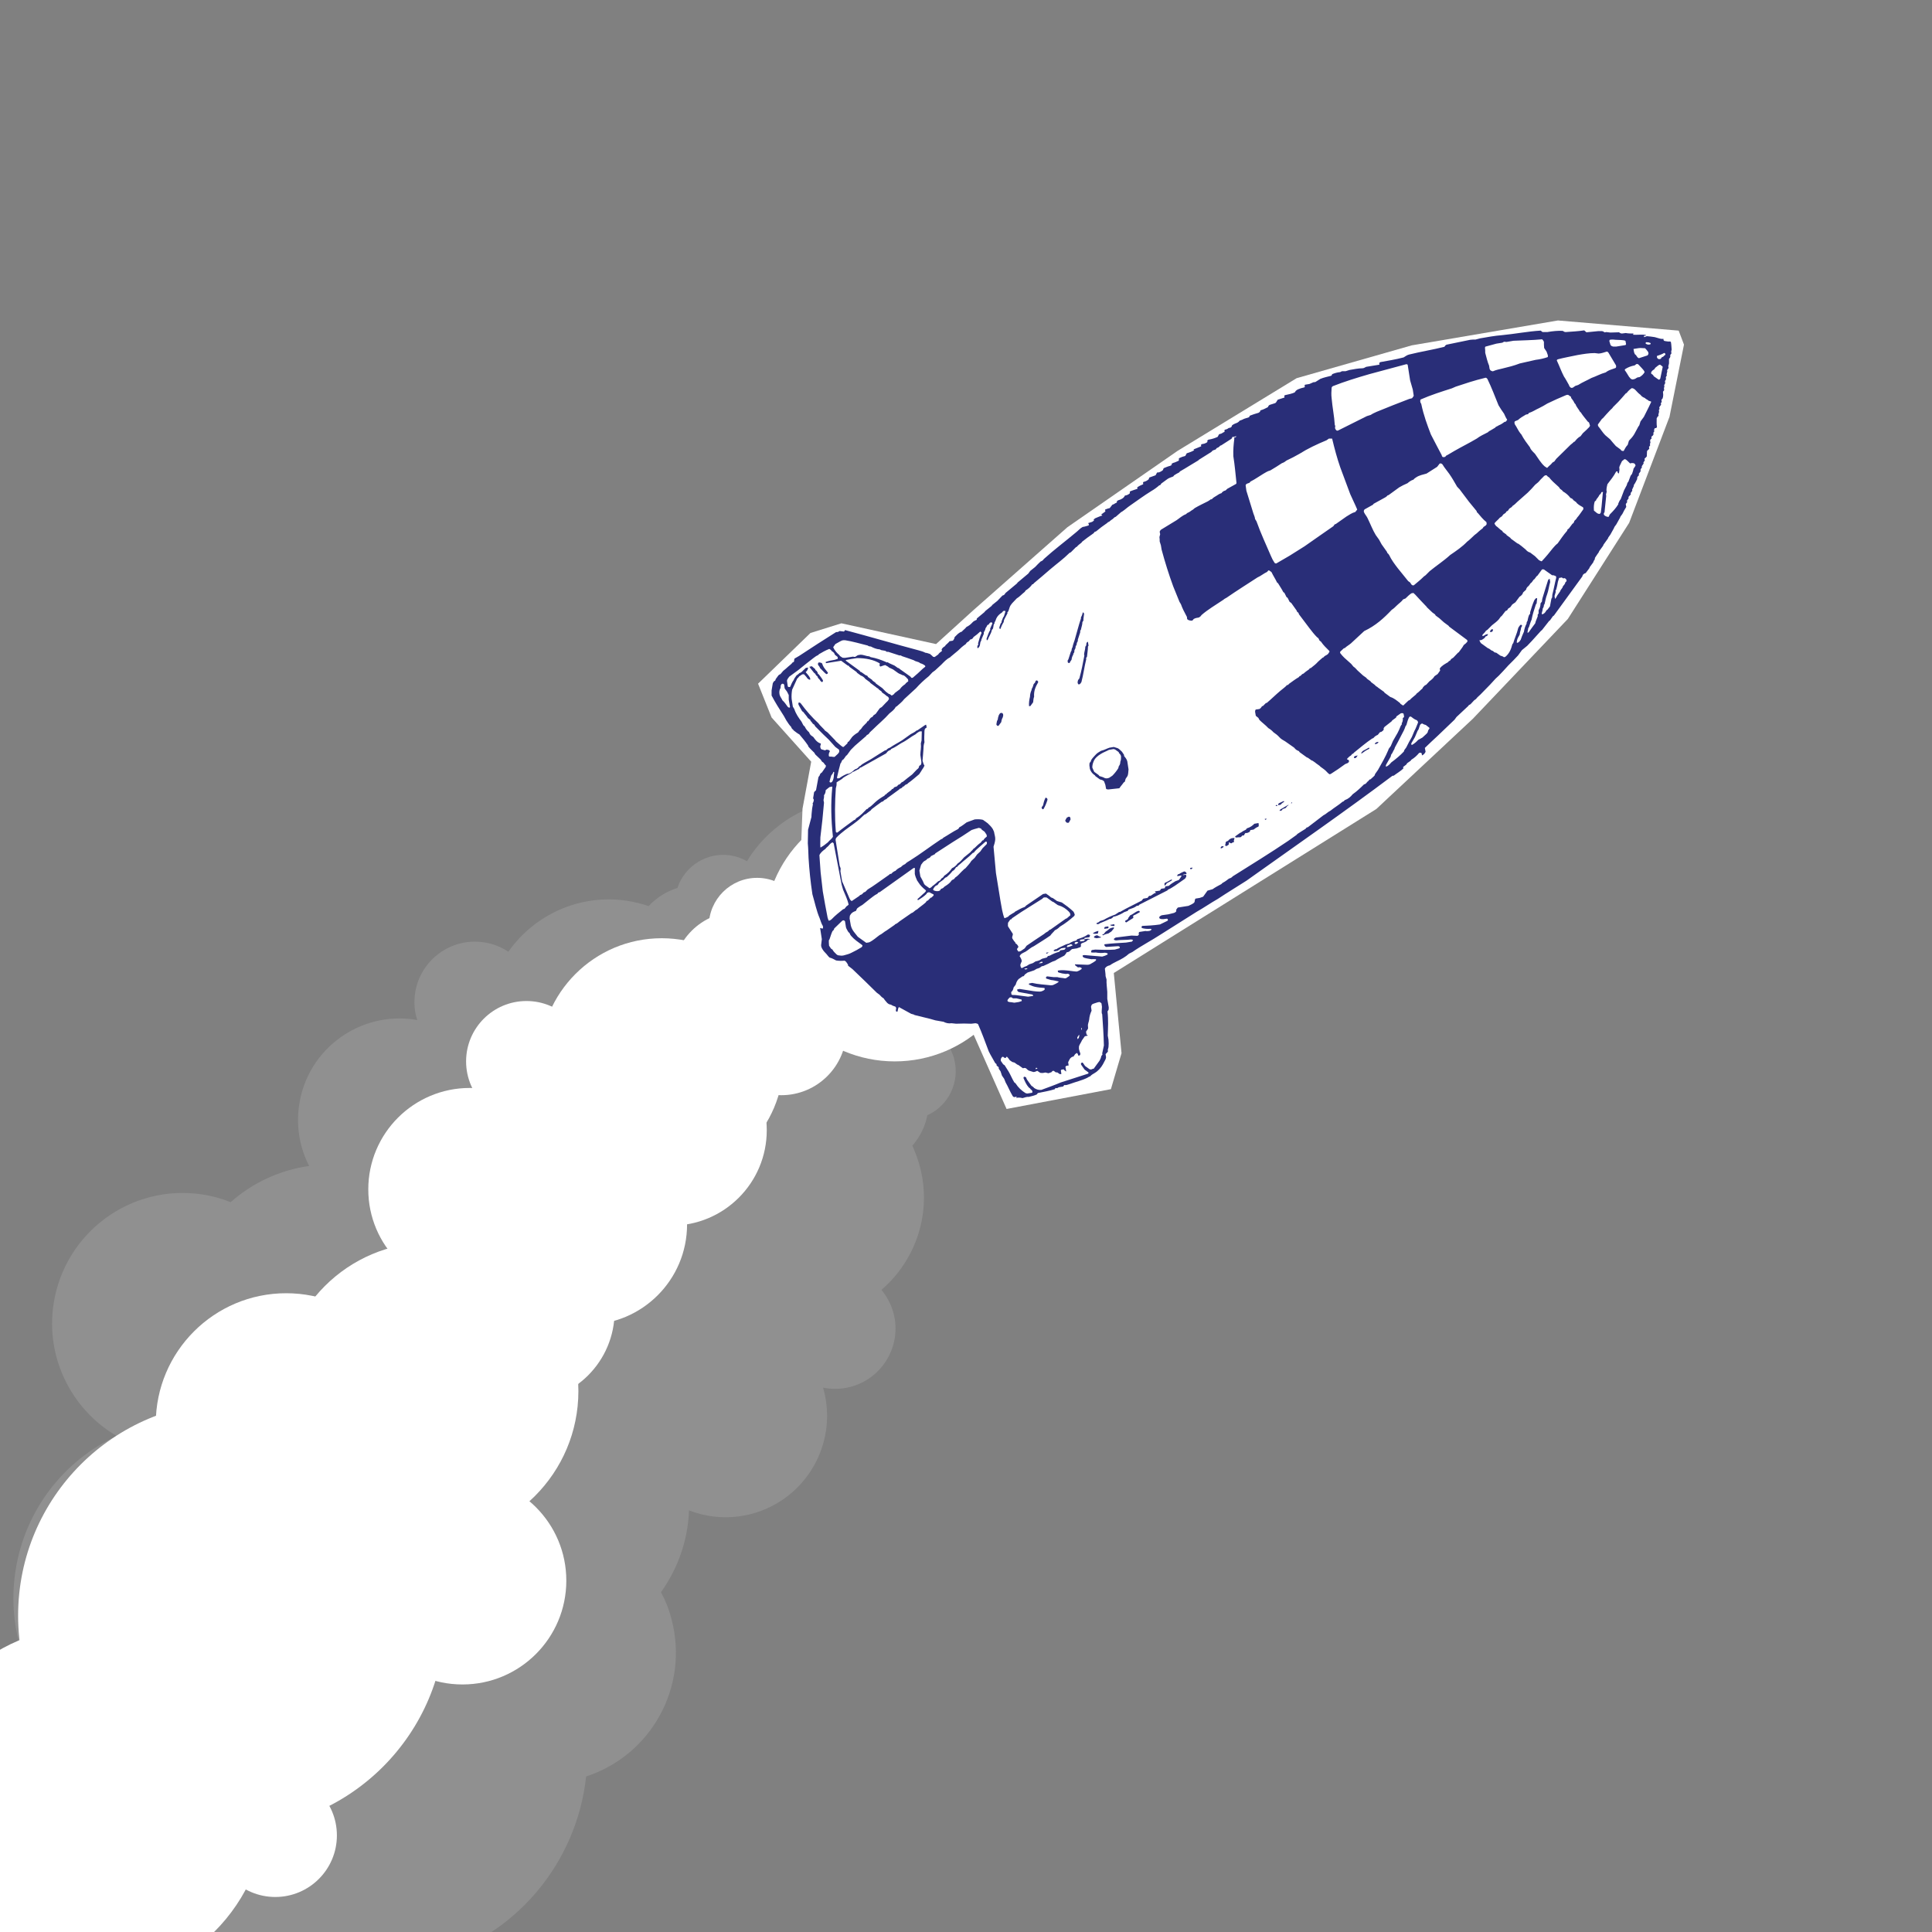 <?xml version="1.0" encoding="utf-8"?>
<!-- Generator: Adobe Illustrator 19.1.0, SVG Export Plug-In . SVG Version: 6.00 Build 0)  -->
<svg version="1.1" xmlns="http://www.w3.org/2000/svg" xmlns:xlink="http://www.w3.org/1999/xlink" x="0px" y="0px"
	 viewBox="0 0 800 800" style="enable-background:new 0 0 800 800;" xml:space="preserve">
<rect x="0" y="0" width="800" height="800" fill="#808080" stroke="none"/>
<style type="text/css">
	.st0{fill:#FFFFFF;}
	.st1{opacity:0.29;}
	.st2{opacity:0.43;fill:#FFFFFF;}
	.st3{fill:#292E78;}
</style>
<g id="trail">
	<circle class="st0" cx="370.5" cy="385.5" r="54"/>
	<circle class="st0" cx="323.5" cy="426.5" r="27"/>
	<circle class="st0" cx="305.5" cy="404.5" r="27"/>
	<circle class="st0" cx="313.5" cy="383.5" r="20"/>
	<circle class="st0" cx="274" cy="439" r="50.5"/>
	<circle class="st0" cx="278" cy="468" r="39.5"/>
	<circle class="st0" cx="243" cy="507" r="41.5"/>
	<circle class="st0" cx="247.5" cy="468.5" r="35"/>
	<circle class="st0" cx="218" cy="439.5" r="25"/>
	<circle class="st0" cx="178" cy="576" r="61.5"/>
	<circle class="st0" cx="217" cy="543" r="37.5"/>
	<circle class="st0" cx="194.5" cy="492.5" r="42"/>
	<circle class="st0" cx="191.5" cy="654.5" r="43"/>
	<circle class="st0" cx="96" cy="669" r="88.5"/>
	<circle class="st0" cx="118.5" cy="589.5" r="54"/>
	<circle class="st0" cx="36.5" cy="747.5" r="74"/>
	<circle class="st0" cx="114" cy="760" r="25.5"/>
</g>
<g id="Layer_3" class="st1">
	<path class="st2" d="M411.5,375.2c-2.5-9.5-7.3-17.7-13.7-24.2c-8.2-10.3-20.1-17.7-34.1-19.8c-22.2-3.4-43.4,7.3-54.4,25.4
		c-2.1-1.2-4.3-2-6.8-2.4c-9.8-1.5-19,4.4-22,13.5c-4.6,1.4-8.7,4-11.9,7.5c-2.9-1-5.8-1.7-8.9-2.2c-19.7-3-38.5,5.8-49.2,21.1
		c-3-2-6.4-3.4-10.1-3.9c-13.6-2.1-26.4,7.3-28.5,20.9c-0.6,3.9-0.3,7.8,0.9,11.3c-0.3-0.1-0.7-0.1-1-0.2
		c-22.9-3.5-44.4,12.2-47.9,35.1c-1.4,9.1,0.2,17.9,4.1,25.5c-12.2,1.7-23.5,7-32.5,15c-3.7-1.5-7.6-2.6-11.7-3.2
		c-29.5-4.5-57,15.7-61.6,45.2c-3.5,22.5,7.6,44,26.1,54.8c-21.7,10.1-38,30.5-41.9,55.9c-3.2,21,2.7,41.3,14.8,56.8
		c-0.5,1.5-0.9,3.1-1.2,4.7c-2,12.8,5.9,24.8,18,28.3c1.2,3.5,3.1,6.6,5.5,9.1c-19.4,18-28.5,45.7-21.3,73
		c10.3,39.5,50.8,63.2,90.3,52.8c29.8-7.8,50.6-32.7,54.6-61.4c3.3-0.5,6.7-1.1,10-2c36.6-9.6,61.8-40.7,65.6-76.2
		c27-8.8,42.7-37.2,35.4-65c-1-4-2.5-7.8-4.4-11.3c7-9.8,11.2-21.6,11.6-33.9c7.9,3.1,16.9,3.8,25.8,1.5c22.4-5.9,35.9-28.8,30-51.3
		c-0.1-0.3-0.2-0.7-0.3-1c3.6,0.7,7.5,0.7,11.3-0.3c13.4-3.5,21.4-17.2,17.9-30.5c-1-3.7-2.7-6.9-5-9.7c14.2-12.2,21-31.8,15.9-51.1
		c-0.8-3-1.9-5.9-3.1-8.6c3.1-3.6,5.3-7.9,6.2-12.6c8.7-3.9,13.6-13.7,11.1-23.3c-0.6-2.4-1.7-4.6-3.1-6.5
		C408.8,419.1,417.2,397,411.5,375.2z M290.9,455c2.6-3.2,4.9-6.7,6.7-10.5c0.4,0.1,0.7,0.1,1.1,0.2c2,0.3,3.9,0.4,5.8,0.3
		c0,2.2,0.3,4.4,0.9,6.7c0.1,0.4,0.2,0.7,0.3,1.1c-3.6,2.2-6.9,4.8-9.8,7.7c-1,0.2-2,0.4-3.1,0.7c-1.1,0.3-2.1,0.6-3.1,1
		c0.3-1.3,0.6-2.6,0.8-3.9C290.7,457,290.8,456,290.9,455z M263.5,502.8C263.5,502.8,263.5,502.8,263.5,502.8
		c-18.4,4.8-30.7,21.2-31,39.3c-2.7,1-5.2,2.3-7.5,3.8c-3.1-5-6.8-9.7-10.9-14c0.8-1.8,1.4-3.6,1.9-5.5c18-2.2,33-16.1,35.9-34.9
		c0,0,0,0,0,0c4.4-0.1,8.6-0.8,12.6-2.2C263.5,493.7,263.1,498.2,263.5,502.8z"/>
</g>
<g id="Vector_Graphics">
	<polygon class="st0" points="416.8,459.2 460,451 464.4,436.1 461.2,402.9 569.9,335 609.9,297.6 649.2,256.3 674.6,216.5 
		691.3,172.6 697.3,142.7 695.1,136.9 645.1,132.7 584.6,143 536.9,156.6 487.6,186.7 442,218.3 402.9,252.8 387.6,266.7 
		348.4,258.1 335.6,262.1 313.9,283.1 319.5,297.1 335.9,315.4 332.3,334.9 331,369.5 335.8,387 337.5,397.5 344.4,403.2 
		349.4,404.4 369.2,422.9 393,428.5 403.1,428.3 	"/>
	<g>
		<path class="st3" d="M404.6,256l3-2.5c0.1-0.1,0.3-0.4,0.4-0.5l2.6-2.1c0.1-0.1,0.3-0.5,0.4-0.5l2-1.6c0.7-0.7,1.3-1.4,2.1-2.2
			c0.6-0.1,1-0.5,1.2-1l4.8-4c0.1-0.1,0.3-0.5,0.4-0.5l4.3-3.6l0.8-1.1l2-1.6c0.8-0.8,1.5-1.6,2.3-2.3c0.6-0.2,1.1-0.6,1.3-1
			c4.3-3.9,9-7.4,13.4-11.1c0.9-0.7,1.6-1.6,2.7-2.2c0.9-0.1,1.6-0.4,2.4-0.6c0,0,0.2-0.2,0.2-0.3c0-0.1-0.2-0.5-0.3-0.7l1.6-0.5
			c0.2-0.1,0.6-0.4,0.7-0.5c0.2-0.1,0.1-0.4-0.1-0.5c0.2-0.1,0.6-0.4,0.7-0.5c0.8-0.4,1.8-0.7,2.7-1.1c0.1,0.3,0.2-0.1,0.2-0.1
			c-0.1-0.2-0.3-0.3-0.5-0.3l1.8-1.3l-0.1-0.8c0.6-0.2,1.2-0.5,1.9-0.6l1.1-1.4c0.4-0.1,0.8-0.3,1.2-0.6c0.3-0.2,0.7-0.2,0.7-0.5
			c0-0.1,0-0.3-0.1-0.3c0.2-0.1,0.6-0.5,0.8-0.5c1.1-0.3,2.2-0.9,2.6-1.9c0.9-0.1,1.6-0.5,2.1-1c0,0-0.1-0.3-0.1-0.4
			c0-0.2,0.2-0.4,0.3-0.4c0.9-0.3,1.8-0.7,2.9-1l-0.1-0.6c0.7-0.5,1.5-0.9,2.5-1.3c0-0.1-0.1-0.4-0.1-0.6c0-0.2,0.2-0.4,0.4-0.4
			c0.8-0.2,1.3-0.5,1.9-1c0.2-0.1,0.1-0.7,0.4-0.8c0.9-0.3,1.7-0.6,2.5-0.9l0.6-1.1c0.1-0.1,0.7-0.1,0.8-0.1
			c0.6-0.2,1.1-0.5,1.6-0.9c0.2-0.2,0.1-0.7,0.5-0.9c0.8-0.3,1.6-0.7,2.5-0.9c0.2,0,0.6-0.4,0.8-0.5l-0.3-0.2
			c0.1-0.1,0.6-0.4,0.7-0.5c0.9-0.2,1.6-0.6,2.3-0.9c0,0,0.2-0.2,0.2-0.3c0-0.1-0.1-0.4-0.1-0.5c0-0.1,0.2-0.2,0.2-0.3
			c0.8-0.4,1.6-0.7,2.5-0.9l0.6-1.1c1.2-0.4,2.2-0.7,3.1-1.3c-0.1-0.1-0.3-0.2-0.3-0.3l3.2-1.3c0-0.1-0.1-0.4-0.1-0.5
			c0-0.2,0.2-0.3,0.4-0.4c0.2-0.1,0.8-0.1,1-0.2c0.5-0.2,1.1-0.4,1.3-0.8c0-0.1-0.1-0.4-0.1-0.4c0.2-0.3,0.5-0.5,0.8-0.5
			c1.2-0.2,2.4-0.6,3.5-1.1l0.6-1.1c0.6-0.1,1.1-0.3,1.5-0.6c0.2-0.2,0.6-0.2,0.8-0.5c0-0.1-0.1-0.4-0.1-0.5c0-0.1,0.2-0.3,0.3-0.3
			c0.6-0.1,1-0.3,1.5-0.7c0.6,0,1.3-0.3,1.3-1c0.3-0.3,0.8-0.6,1.3-0.8c0.9-0.3,1.5-0.6,1.9-1.2c0.7-0.2,1.3-0.5,1.9-0.8l1.9-0.6
			c0.3-0.1,0.3-0.7,0.5-0.7c1.1-0.4,2.1-0.8,3.3-1.1c0.2,0,0.6-0.3,0.8-0.5c0.2-0.2,0.1-0.6,0.3-0.6c1.1-0.3,2-0.8,3-1.3
			c0.1-0.3,0.4-0.9,0.9-1l1.9-0.6c0.1,0,0.5-0.2,0.6-0.4c0.2-0.3,0.4-0.7,0.7-1.1l2.8-0.9c0-0.1-0.1-0.5-0.1-0.6
			c0-0.2,0.2-0.4,0.4-0.4c1.4-0.3,2.8-0.6,3.9-1.1c0.1-0.1,0.4-0.6,0.5-0.7c0.1-0.1,0.6-0.4,0.7-0.5c0.9-0.4,1.8-0.7,2.8-0.9
			c0.1,0,0.2-0.2,0.2-0.3c0-0.1-0.1-0.4-0.1-0.5c0-0.1,0.2-0.3,0.2-0.3l1.8-0.3l1.6-0.7c0.2-0.1,0.8,0,1-0.2l1.9-1.2
			c1.4-0.6,3-0.9,4.5-1.3c0.3-0.1,0.3-0.6,0.5-0.7c1-0.4,2-0.7,3.1-0.8c0.3,0,0.7-0.4,1-0.4c0.4,0,0.9,0,1.4,0l1.6-0.5
			c1.7-0.3,3.7-0.7,5.3-0.7c0.7,0,1.1-0.4,1.6-0.6l5.5-0.9c0-0.1-0.1-0.5-0.1-0.6c0.1-0.3,0.5-0.5,0.7-0.5l4.4-0.8
			c1.7-0.3,3.4-0.7,5-1.1c0.7-0.4,1.4-1,2.3-1.2c4.8-1.2,9.9-2,14.6-3.2c0.2-0.3,0.5-0.8,1-0.9l9.7-2c0.7-0.1,1.5-0.1,2.2-0.1
			l1.9-0.5c2.9-0.5,6.1-1.1,8.9-1.3c5.3-0.5,11-1.6,16.1-1.9c0.2,0,0.7,0.6,0.9,0.6l1.9,0c2.3-0.4,4.4-0.6,6.4-0.5
			c0.3,0.2,0.7,0.5,1.2,0.5c2.6-0.2,5-0.3,7.7-0.7l0.9,0.8l5-0.5l1.3,0c0.5,0,0.9,0.3,1.2,0.5c0.1,0.1,0.5-0.1,0.7-0.1l1.7,0.2
			c1.3-0.1,2.3,0,3.6-0.1c0.3,0.2,0.7,0.5,1.2,0.5l1.6-0.2c1,0.2,2.1,0.2,3.2,0.2l-0.2,0.5c1.5,0.1,3.1-0.1,4.6,0
			c0.3,0,0.7,0.1,0.9,0.3l-1,0.2l0.1,0.5c0.5-0.1,0.8-0.3,1.1-0.4c1.1,0.1,2.2,0.2,3.3,0.4l2.1,0.6c0.4,0.1,0.9,0.2,1.5,0.1
			c0,0.1,0,0.5,0.1,0.6c0.1,0.2,0.3,0.3,0.4,0.3c0.8,0.1,1.4,0.3,2.2,0.2c0.2,0,0.4,0.2,0.4,0.3c0.2,1.1,0.2,2.1,0.3,3.1
			c0,0.1-0.2,0.6-0.2,0.8c0,0.1,0.1,0.6,0.1,0.7c0,0.2-0.5,0.6-0.5,0.7c0.2,0.8-0.2,1.3-0.5,1.6l0,1.9l-0.3,1.2
			c0,0.1,0.2,0.6,0.1,0.7c-0.1,0.2-0.5,0.7-0.6,0.9c0,0.1,0.1,0.4,0.1,0.5l-0.3,1.2c0,0.1,0.1,0.4,0.1,0.5c-0.2,0.3-0.5,0.6-0.4,1
			c0.2,0.5-0.1,0.9-0.4,1.3c0.3,0.7,0,1.3-0.3,1.6c-0.1,0.1,0.1,0.4,0.1,0.5c0,0.2-0.2,0.7-0.2,0.9c0,0.1,0.1,0.6,0.1,0.7
			c0,0.2-0.5,0.6-0.5,0.7l0.1,1.3c0,0.6-0.1,1.1-0.3,1.6c-0.1,0.1-0.3,0.2-0.4,0.4c-0.1,0.1,0.1,0.7,0.1,0.9c0,0.1-0.4,0.5-0.4,0.6
			c0,0.1,0.2,0.6,0.1,0.6l-0.7,1c-0.1,0.1,0.1,0.6,0.1,0.7c0,0.1-0.3,0.4-0.3,0.5c0,0.1,0.1,0.6,0.1,0.7l-0.3,1.2
			c0,0.1,0.1,0.4,0.1,0.5c-0.4,0.2-0.6,0.6-0.8,1c0,1.1-0.1,2.3,0.1,3.6c0,0.2-0.2,0.3-0.3,0.4c-0.1,0.1-0.6,0.1-0.6,0.1
			c-0.2,0.4-0.4,0.8-0.2,1.3c0,0.1-0.3,0.5-0.4,0.6c0,0.1,0.1,0.5,0.1,0.6c-0.2,0.5-0.5,0.8-0.9,1l0.1,0.8c-0.5,0.2-0.8,0.8-0.5,1.4
			c0.1,0.2-0.2,0.7-0.2,0.9c0,0.1,0.1,0.4,0.1,0.5c-0.1,0.2-0.5,0.6-0.5,0.7c0,0.1,0.2,0.6,0.1,0.7c-0.2,0.4-0.7,0.6-0.9,1l-0.1,2.2
			c-0.2,0.3-0.6,0.6-0.9,0.9c-0.1,0.1,0.1,0.6,0.1,0.7c-0.1,0.2-0.5,0.7-0.6,0.9c0,0.1,0.1,0.3,0.1,0.4l-0.8,1.2
			c0,0.1,0.1,0.3,0.1,0.4c-0.1,0.2-0.4,0.6-0.5,0.7c-0.2,0.3,0,0.8-0.1,1l-0.7,1c-0.1,0.1,0.1,0.5,0.1,0.6c-0.4,0.2-0.6,0.6-0.8,1
			c0,0.1,0.1,0.5,0,0.6c-0.4,0.8-0.8,1.7-1.4,2.5c0,0,0.1,0.3,0,0.4l-0.7,1.5c0,0,0.1,0.3,0.1,0.4l-0.7,1c0,0.1,0.1,0.4,0.1,0.5
			l-1,1.1c0,0.1,0.1,0.4,0.1,0.5l-0.7,1c-0.1,0.1,0.1,0.5,0.1,0.6c-0.1,0.2-0.6,0.7-0.6,0.9l0.2,1.1c-0.6,0.9-1.1,1.9-1.6,2.9
			l-0.8,1.1c-0.1,0.1-0.1,0.4-0.2,0.5l-1.5,2.7l-0.8,1.1c-0.1,0.1-0.1,0.4-0.2,0.5l-1.5,2.7l-0.8,1.1c-0.1,0.1-0.1,0.4-0.2,0.5
			l-1.8,2.5c-0.1,0.1-0.1,0.4-0.2,0.5l-1.6,2.2c-0.1,0.1-0.1,0.4-0.2,0.5c-0.5,0.7-1,1.4-1.5,2.2c-0.2,0.2,0,0.6-0.2,0.8
			c-0.3,0.4-0.5,0.8-0.6,1.2l-1.4,1.9c-0.1,0.1-0.1,0.4-0.2,0.5l-1.5,2c-0.8,0.2-1.3,0.7-1.4,1.4l-11.7,16.1
			c-0.1,0.2-0.5,0.3-0.5,0.4l-1.2,1.7c-0.1,0.1-0.4,0.2-0.4,0.3l-2.9,3.7c0,0-0.3,0.2-0.4,0.3l-3.8,4.2c-0.6,0.7-1.3,1.3-1.9,2
			l-2.2,1.8l-1.6,2.2c-0.6,0.7-1.3,1.3-1.9,2l-2.1,2.1l-2.1,2.3c-0.6,0.7-1.3,1.3-1.9,2l-1.3,1.2l-2.3,2.5l-4,4.1
			c-0.6,0.6-1.3,1.1-1.7,1.7c-0.1,0.2-0.7,0.5-0.9,0.7l-1.3,1.4c-0.1,0.2-0.7,0.5-0.9,0.6c-0.1,0.1-0.3,0.5-0.4,0.5l-4.7,4.4
			l-0.8,1.1l-7,6.7c-1.8,1.7-3.6,3.3-5.3,5l0.3,1.6c-0.3,0.6-0.7,1.2-1.5,1.5c0-0.2-0.1-0.7-0.1-0.8c-0.1-0.2-0.3-0.3-0.5-0.3
			c-0.1,0-0.5,0-0.6,0.1c-0.9,1.1-1.9,2-3.2,2.8c-0.1,0.1-0.3,0.5-0.4,0.5l-1.3,0.9c-0.1,0.1-0.3,0.5-0.4,0.6l-1.3,1
			c0,0.1,0.1,0.6,0.1,0.6c-1.1,1.1-2.7,2-4,3c-0.1,0-0.5,0-0.6,0.1c-19.7,14.8-40.2,29-60.4,43.4c-3.9,2.5-7.9,4.9-11.8,7.5
			c-3,1.7-5.7,3.6-8.7,5.3c-2.5,1.5-4.8,3.1-7.3,4.6l-7.6,4.8c-3.8,2.5-8.1,4.7-11.8,7.3l-1.4,0.7c-1.4,1.3-3.2,2.3-5.1,3.2
			c-1,0.5-2,1-2.8,1.6c-1,0.2-1.8,0.7-2.1,1.4c0.1,1.1,0.3,2.1,0.3,3.1l0.4,1.4c-0.1,1.6,0.2,3.4,0.3,5.1l0,2.9l0.6,3.5
			c0,0.2,0,0.9-0.1,1.1c0,0.1-0.4,0.5-0.4,0.6c0.4,3.6,0.2,6.8,0.1,10l0.3,1.7c0.1,1.1,0.1,2.1,0,3.1l-0.3,1.2
			c0,0.1,0.1,0.4,0.1,0.5c-0.2,0.5-0.7,0.8-1,1.2l0.2,1.3c0,0.2-0.2,0.7-0.2,0.8l-1.1,2.1c-0.8,1.4-1.9,2.7-3.4,3.6
			c-0.7,0.4-1.4,0.8-1.9,1.4c-0.5,0.1-0.8,0.4-1.2,0.6c-2.2,1.1-4.9,1.7-7.3,2.6c-0.9,0.3-1.4,0.5-2.2,0.4c-0.1,0-0.4,0.6-0.5,0.6
			l-1.7,0.3c-0.2,0-0.8,0.5-0.9,0.4c-0.3-0.2-0.8,0-0.8,0.4c-2.2,0.7-4.6,1.1-7,1.6c-0.1,0-0.4,0.5-0.5,0.6c-0.9,0.4-2,0.7-3.3,1
			c-0.7-0.1-1.6,0.2-2.6,0.5c-0.8-0.2-1.6-0.3-2.6-0.1l0.2-0.5c-0.2,0-0.9,0.2-1.1,0.2c-0.3-0.1-0.5-0.3-0.6-0.5
			c-1.1-1.8-1.9-3.9-2.9-5.6l-0.6-1.5l-0.9-1.3l-0.6-1.8l-0.7-1c-0.1-0.1,0-0.6-0.1-0.7c-0.1-0.2-0.7-0.5-0.8-0.7
			c-0.1-0.1,0-0.5-0.1-0.6c-0.1-0.1-0.5-0.4-0.5-0.4c-0.9-1.7-1.9-3.2-2.7-4.9c-1.4-3.7-2.8-7.6-4.4-11.2c-0.3-0.3-0.7-0.3-1.1-0.4
			l-1.7,0.2c-2-0.1-4-0.1-6.3,0l-1.9-0.2c-1.2,0.2-2.4-0.1-3.3-0.6l-3.4-0.6l-2.1-0.6l-6.5-1.6c-0.3-0.3-0.9-0.3-1.4-0.5l-5.1-2.8
			c-0.3,0.5-0.4,1-0.5,1.6c0,0.2-0.1,0.4-0.4,0.3c-0.1,0-0.3-0.2-0.3-0.2c-0.1-0.4,0-0.8,0.1-1.2c0-0.1-0.2-0.6-0.4-0.7
			c-0.5-0.2-1.1-0.3-1.6-0.7c-0.1-0.1-0.8-0.2-1-0.3c-0.2-0.1-0.6-0.4-0.7-0.5c-0.5-0.6-1.1-1.2-1.5-1.9c-0.7-0.4-1.2-0.9-1.7-1.5
			l-1.1-0.8l-4.9-4.8l-5.2-5l-1.8-1.4c-0.1,0,0-0.4-0.1-0.5c-0.2-0.4-0.5-0.8-0.8-1.2c-0.1-0.1-0.5-0.4-0.6-0.4
			c-1.2,0.1-2.3,0.1-3.5-0.1c-0.7-0.4-1.6-0.9-2.7-1.2c-0.6-0.5-1-1.2-1.6-1.8c-0.7-0.7-1.4-1.5-1.8-2.6c0-0.1-0.1-0.6-0.1-0.7
			l0.3-2.5l-0.7-4.6c0.4-0.1,0.7,0.3,1,0.2c0.1,0,0.2-0.3,0.2-0.3c0-0.2,0-0.7-0.1-0.8c-0.6-0.9-0.9-2.2-1.3-3.2c-1.3-3-2-6.5-3-9.9
			c-0.8-5.2-1.3-10.2-1.6-15.1c-0.1-2-0.1-3.9-0.3-6l0.1-5.6l1.4-5.3c0-1.2,0.2-2.4,0.3-3.6c0.1-0.6,0.2-1.1,0.3-1.6
			c0-0.1-0.1-0.4-0.1-0.5c0.3-0.3,0.4-0.8,0.5-1.4c0-0.1-0.3-0.5-0.3-0.7c0.1-0.8,0.3-1.6,0.4-2.5l0.8-0.8l1-5.4
			c0-0.1,0.4-0.5,0.5-0.7c0.1-0.5,0.4-1,0.9-1.2l1.6-2.3L342,317c-0.4-0.3-0.7-0.8-1-1.2c-0.1-0.1-0.5-0.3-0.6-0.4
			c-0.1-0.2-0.5-0.7-0.6-0.9l-2-1.9c-0.2-0.1-0.5-0.7-0.6-0.9c-0.8-0.8-1.7-1.6-2.5-2.6c0,0-0.1-0.3-0.1-0.4
			c-1.1-1.6-2.3-3.1-3.6-4.6c-0.8-0.4-1.5-1-2.3-1.6c-0.1,0-0.2-0.3-0.3-0.4c-0.4-0.2-0.7-0.7-0.8-1.1c-0.8-0.8-1.4-1.8-2-2.7
			l-1-1.8c-1.8-2.8-3.6-5.6-5.1-8.5l0-2.1l0.5-3c0-0.1,0.4-0.6,0.5-0.8c0.1-0.1,0.4-0.2,0.5-0.3c0.1-0.1,0.1-0.4,0.2-0.6l1.1-1.5
			c0.1-0.2,0.7-0.5,0.9-0.6l1.1-1.3c0.7-0.6,1.4-1.1,2.1-1.8c0.7-0.6,1.4-1.1,1.9-1.8c0,0,0.3,0,0.4-0.1c0.2-0.4,0.1-1,0.3-1.4
			c0.6-0.4,1.3-0.7,1.9-1.1c5-3.3,10.1-6.6,15.2-9.8c0.1-0.1,0.7-0.1,0.8-0.1c0.2,0,0.6-0.4,0.8-0.4l1.7,0.2c0.2,0,0.4-0.4,0.5-0.6
			c10.2,2.7,20.3,5.7,30.5,8.4c1,0.3,1.9,0.5,2.8,1c0.6,0,1.2,0.3,1.9,0.5c0.4,0.4,0.9,0.7,1.3,1.2c0.3-0.1,0.6,0.2,0.7,0l1.4-1
			c0.3-0.6,1-1,1.5-1.4c0.1-0.1-0.1-0.6-0.1-0.7c0.3-0.6,0.8-1,1.5-1.4c0,0,0-0.2,0.1-0.3c0.5-0.5,1.2-1,1.7-1.7l1.3-0.2
			c0.2,0,0.5-0.7,0.6-0.8c0.1-0.1,0.1-0.7,0.3-0.8c0.7-0.7,1.4-1.5,2.4-2c0.1,0,0.4-0.1,0.4-0.1c0.6-0.7,1.4-1.2,2-2
			c0.9-0.4,1.8-1.1,2.5-1.9c0.4-0.5,1.2-0.8,1.8-1.1C404.3,256.3,404.5,256.1,404.6,256z M511.8,180.6c-0.4,0.2-0.9,0.4-1.3,0.3
			c-0.3-0.1-0.3,0.6-0.6,0.8l-4.2,2.7c-0.1,0.1-0.5,0.1-0.5,0.2c-0.3,0.4-0.7,0.7-1.3,0.9c-0.1,0-0.4,0.5-0.5,0.6l-1.1,0.4
			c-0.3,0.1-0.5,0.5-0.8,0.7l-5.1,3.2c-0.1,0.1-0.3,0.4-0.3,0.3c-2.6,1.5-5,3.1-7.5,4.5c-0.1,0.1-0.3,0.4-0.3,0.4
			c-0.8,0.4-1.5,0.8-2.1,1.2c-0.1,0.1-0.3,0.4-0.4,0.5c-0.8,0.3-1.7,0.6-2.3,1l-2.6,1.9c-0.1,0.1-0.4,0.6-0.5,0.7
			c-0.1,0-0.3,0.1-0.3,0c-1,0.9-2.1,1.7-3.3,2.4c-3.1,1.9-5.9,4-8.8,6c-1.2,0.8-2.1,1.7-3.3,2.5c-0.1,0.1-0.4,0.2-0.4,0.2L462,214
			c-0.4,0.1-0.8,0.4-1.1,0.8c-0.6,0.4-1.2,0.8-1.7,1.3c0,0-0.3,0-0.4,0.1c-0.1,0.1-0.3,0.4-0.4,0.4c-1.6,1.1-3.1,2.2-4.5,3.4
			c-0.1,0.1-0.5,0.2-0.6,0.2c-0.1,0.1-0.4,0.6-0.6,0.7c-1.6,1.1-3.1,2.2-4.6,3.4c-0.1,0.1-0.3,0.5-0.4,0.5c-0.7,0.5-1.3,1-1.9,1.7
			c0,0-0.3,0-0.3,0.1l-2.1,2.1c-0.1,0.1-0.4,0.1-0.6,0.3c-2.4,2.4-5.3,4.5-8,6.8c-2.2,1.9-4.4,3.8-6.7,5.7c-0.1,0.1-0.3,0.4-0.3,0.4
			c-0.1,0-0.4,0-0.4,0.1c-0.7,1-1.6,1.8-2.7,2.5c-0.1,0.1-0.3,0.5-0.4,0.6c-1.2,0.9-2.1,2-3.3,2.7l-1.9,2c-0.4,0.5-0.8,1-1,1.6
			l-0.5,1.5c0,0.2-0.4,0.6-0.5,0.7c0,0.1,0.1,0.3,0.1,0.3c-0.5,0.9-0.9,1.8-1.4,2.7c-0.1,0.3-0.2,0.7-0.2,1c-0.6,0.9-1,1.9-1.4,2.9
			c0,0-0.2-0.1-0.3-0.2c0-0.1-0.1-0.4-0.1-0.5l0.5-1.5c0.1-0.2,0.4-0.6,0.5-0.7c0-0.1-0.1-0.3-0.1-0.3c0.4-0.7,0.5-1.6,1-2.1
			c0.2-0.6,0.4-1.2,0.6-1.9c0-0.1-0.1-0.3-0.1-0.4c-0.2,0-0.7,0.1-0.8,0.1c-0.1,0.1-0.4,0.6-0.6,0.7c-1,0.6-1.8,1.4-2.3,2.5
			c-0.2,0.5-0.3,1.1-0.7,1.5c0,0,0.1,0.3,0,0.4c-0.2,0.3-0.4,0.6-0.4,1c-0.1,0.4-0.1,0.9-0.3,1.3c-0.1,0.1-0.4,0.4-0.4,0.5
			c-0.3,1.5-1.2,2.6-1.7,4c-0.1,0.2-0.3,0.2-0.4,0.2c0-0.2-0.1-0.6-0.1-0.6c0.5-1.4,0.9-2.6,1.5-3.6c0.1-0.2,0-0.6,0-0.6l0.9-2.1
			c0,0,0-0.3-0.1-0.3c0-0.1-0.2-0.2-0.3-0.2c-0.3-0.1-0.5,0.2-0.7,0.3c-0.1,0.1-0.4,0.6-0.5,0.7c-0.1,0-0.4,0-0.4,0.1
			c-0.3,0.4-0.4,0.9-0.8,1.3c-0.1,0.7-0.4,1.2-0.7,1.7c-0.1,0.2,0,0.6,0,0.6l-1.1,2.6c0,0,0.1,0.3,0,0.3c-0.2,0.3-0.4,0.6-0.4,1
			c-0.1,0.4-0.1,0.9-0.3,1.3c-0.1,0.2-0.4,0.6-0.5,0.7c-0.1,0.1-0.3,0.1-0.4-0.1c-0.1-0.2,0.1-0.4,0-0.7c0-0.1,0.4-0.5,0.4-0.6
			c0-0.1-0.1-0.4-0.1-0.5c0.4-1.4,0.8-3,1.4-4.2c0.1-0.3-0.2-0.6-0.5-0.7c-0.8,0.8-1.8,1.6-2.8,2.3c-0.2,0.5-0.6,0.9-1.3,1
			c-0.2,0-0.4,0.6-0.6,0.7c-0.2,0.1-0.7,0.5-0.9,0.6c-0.1,0.1-0.3,0.5-0.4,0.6c-1.2,0.8-2.2,1.7-3.2,2.7l-3,2.5
			c-0.1,0.1-0.3,0.3-0.3,0.3c-1.6,0.8-2.5,1.9-3.6,3l-2.6,2.4l-1.1,0.8l-1.5,1.6c-2,1.6-3.7,3.2-5.3,5l-4.9,4.5
			c-0.8,1.1-2,2-3.2,3.1c0,0-0.3,0-0.3,0.1c-0.5,1.1-1.6,1.9-2.6,2.7c-2.1,2.4-4.7,4.5-7,6.8c-0.5,0.5-1.2,1-1.5,1.6
			c-0.1,0.2-0.7,0.5-0.9,0.6c-0.1,0.1-0.3,0.5-0.4,0.5l-4.5,3.9l-1.7,1.7l-1.6,2.2c-0.1,0.1-0.4,0.2-0.4,0.3l-1,1.4
			c-0.5,0.2-0.8,0.7-0.9,1.2c0,0.1-0.4,0.5-0.4,0.6c-0.5,1.8-1,3.8-1.4,5.7c0,0.1,0,0.3,0.1,0.4c0.2,0,0.8,0,0.9-0.1
			c0.8-0.6,1.8-1.2,3-1.7c0.1-0.1,0.6-0.1,0.7-0.1c1.3-0.4,2-1.3,2.7-1.8c1-0.3,1.5-0.8,1.8-1.3c0-0.1,0.4,0,0.4-0.1
			c0.5-0.6,1.2-1,1.9-1.4c1.2-0.7,2.4-1.3,3.6-2.1c1.6-1,3.1-2,4.8-3c0.1,0,0.4,0,0.5-0.1c0.3-0.4,0.8-0.8,1.5-1
			c1.5-1.1,3.4-2,5.1-3.1l3.5-2.5c0.9-0.5,1.8-0.9,2.4-1.5c0.1-0.1,0.4,0,0.4-0.1l3.2-2.2c0.1-0.1,0.4-0.1,0.4-0.1
			c0,0.2,0.2,0.8,0.2,1c0,0.4-0.6,0.4-0.7,0.7c-0.1,0.2-0.2,0.7-0.2,0.9c0,1.6-0.2,3,0,4.7c-0.3,0.8-0.4,1.7-0.4,2.6
			c-0.1,1.8-0.3,3.5-0.4,5c0.3,0.9,0.4,1.5,0.8,2c-0.3,0.9-1,1.6-1.4,2.4l-0.8,1.2c-1.6,1.3-3,2.6-4.6,3.7c-0.1,0.1-0.3,0.4-0.4,0.4
			c-0.6,0.1-1,0.5-1.3,0.9c0,0.1-0.4,0-0.4,0.1c-0.3,0.4-0.7,0.8-1.3,0.9c-0.1,0-0.3,0.4-0.4,0.4l-4.8,3.5c-0.1,0.1-0.3,0.4-0.4,0.4
			c-0.6,0.2-1,0.5-1.3,0.9c-0.1,0.1-0.5,0.2-0.6,0.2c-1.4,1-2.8,2-4.2,3.1c-0.1,0.1-0.3,0.5-0.4,0.5l-2,1.5
			c-0.1,0.1-0.4,0.2-0.4,0.1c-1.1,0.9-1.9,1.8-2.9,2.6c-2.2,1.8-4.8,3.4-7,5.3c-0.7,0.6-1.4,1.2-2,1.9c-0.1,0.1-0.2,0.7-0.2,0.8
			l1.7,10.7l0.4,1.1l-0.1,1.2l0.7,4.1l3.1,7.2c0.2,0.4,0.4,0.8,0.9,1l3.1-2.1c0.1-0.1,0.3-0.4,0.4-0.4c0.5-0.1,0.9-0.4,1.2-0.8
			c0.2-0.3,0.6-0.4,0.9-0.5l1-1c1.3-0.8,2.4-1.5,3.5-2.3l5.4-3.8c0,0,0.2-0.3,0.3-0.3c0.1-0.1,0.6,0,0.6-0.1c0.4-0.5,1-1,1.7-1.2
			c0.6-0.7,1.4-1.2,2.3-1.6c0.4-0.5,1-0.9,1.7-1.2c0.5-0.6,1.2-1,1.9-1.4c4.5-2.8,8.6-6,13-8.9c0.1-0.1,0.5-0.1,0.5-0.2
			c0.1-0.1,0.4-0.4,0.4-0.4c2.1-1.2,3.9-2.5,6.1-3.6c0.1,0,0.5-0.6,0.5-0.7c1.2-0.6,2.1-1.4,3.1-2.1c1.1-0.4,2.2-0.8,3.3-1.2
			c1.1-0.1,2.1-0.1,3.1,0.1c0.1,0,0.4,0.1,0.5,0.2l1.8,1.3c0.7,0.7,1.5,1.4,2.1,2.4l0.5,1.1c0.2,1.3,0.6,2.2,0.5,3.3
			c-0.1,1-0.4,2-0.7,2.9l1,10.9l1.9,11.7c0.4,2.3,0.8,5,1.6,7c0.6-0.1,1-0.4,1.5-0.6c0.2-0.1,0.4-0.5,0.8-0.7c0.6-0.3,1-0.7,1.7-1
			c0.2-0.1,0.4-0.5,0.8-0.6c1.1-0.6,2.2-1.3,3.5-1.7c0.3-0.1,0.5-0.5,0.8-0.7l6.9-4.7l1.2-0.2c0.7,0.5,1.5,1,2.1,1.6
			c0.1,0.1,0.7,0.2,0.8,0.3l1.7,1.2l2,0.6c1.6,1.1,3.2,2.3,4.6,3.6c0.4,0.3,0.5,0.9,0.7,1.3c0.1,0.2-0.1,0.5-0.2,0.7
			c-1.8,1.6-3.7,3.1-5.9,4.4c-0.6,0.6-1.2,1.1-2.1,1.5c-0.5,0.7-1.3,1.3-1.9,2.2c-2.1,1.5-4.5,2.9-6.8,4.4c-1.4,0.6-2.3,1.6-3.5,2.3
			c-0.6,0.3-1.3,0.6-1.8,1c-0.2,0.1-0.4,0.6-0.6,0.8c0.3,0.5,0.8,1.2,0.9,2.1c-0.2,0.5-0.5,1-0.6,1.6c0,0.1,0.1,0.7,0.2,0.9
			c0.1,0.2,0.4,0.5,0.6,0.3c0.5-0.3,1.1-0.6,1.8-0.8l1.1-0.7l1.5-0.5l1.1-0.7c0.6-0.1,1.2-0.3,1.7-0.5l1-0.6l1.9-0.5
			c0.1,0,0.4-0.5,0.5-0.6c0.1-0.1,0.7-0.1,0.8-0.2c1.1-0.6,2.4-1.2,3.9-1.6c0.1,0,0.4-0.6,0.5-0.6l1.4-0.2c0.3,0,0.6-0.3,0.8-0.8
			c-0.4-0.1-1.4,0.1-1.9,0.2l-1.5,1l-1.2,0.2c-0.1,0-0.4-0.2-0.5-0.3c0.2-0.1,0.6-0.4,0.7-0.5c0.1,0,0.5,0,0.6-0.1
			c0.7-0.5,1.6-0.9,2.5-1.3c0.8-0.4,1.6-0.8,2.7-1c0.5-0.4,1.2-0.7,1.9-1c0.2-0.1,0.8-0.1,1-0.2c0.1-0.1,0.4-0.5,0.5-0.6
			c1.6-0.5,3.1-1,4.3-1.9c0.2-0.1,0.7,0,0.9,0.2c0,0,0.1,0.3,0,0.4c-0.1,0.2-0.1,0.4-0.3,0.5l-2,0.3l0.1,0.5l1.4-0.2
			c0.2,0,0.7,0.2,0.9,0.2c-0.2,0.2-0.9,0.1-1,0.3c-0.4,0.6-1.1,0.9-2,1.2c-0.3,0.1-0.6,0.2-0.8,0.5c-0.1,0.3,0,0.6,0,0.8
			c0,0.2-0.1,0.4-0.3,0.5l-1.4,0.5l-2,0.3c-0.5,0.3-0.8,0.8-1.3,1.1c-0.2,0.1-0.9,0.2-1,0.3c-0.1,0.5-0.6,0.9-0.9,1.3
			c-1.3,0.7-2.6,1.3-3.8,2.1c-1.5,0.4-2.5,1.2-3.8,1.7l-1.1,0.5c-0.1,0.1-0.5,0-0.6,0.1l-1,0.7l-1.2,0.4l-1,0.6l-2.7,0.9l-1.1,0.8
			c-0.1,0.1-0.4,0.6-0.5,0.7c-0.1,0.1-0.4,0-0.5,0.1l-1.6,1.1c-0.6,0.6-1,1.4-1.2,2.3l-0.9,1.2c-0.1,0.7-0.4,1.5-1,1.9
			c0,0.2,0.1,0.8,0.1,0.9c0.1,0.2,0.3,0.3,0.5,0.3c0.6,0,1.2,0,1.8,0.1c1.5,0.2,3,0.4,4.6,0.6l2.1-0.3c0-0.2-0.1-0.5-0.4-0.6l-5.4-1
			c-0.2,0-0.5-0.2-0.7-0.5c-0.1-0.1-0.1-0.5-0.1-0.6l1-0.2l5.7,0.9c0.9,0.1,1.7,0.2,2.6,0.2c0.7,0,1.3-0.3,1.8-0.6
			c0.1-0.1,0.3-0.2,0.3-0.4c0-0.1-0.1-0.4-0.1-0.5c-1.4-0.1-2.7-0.2-4-0.5c-0.9-0.2-1.7-0.6-2.4-0.9c-0.2-0.1,0-0.5,0.2-0.5l1.1-0.2
			c2.5,0.6,5.2,0.7,7.8,1c0.2,0,0.7-0.1,0.8-0.1c0.8-0.4,1.6-0.7,2.2-1.2c0.1-0.1,0.2-0.3,0.2-0.3c-1-0.2-2-0.5-3.2-0.6l-2-0.6
			c0-0.1-0.1-0.4-0.1-0.5c0.1-0.2,0.3-0.4,0.6-0.4l2.5,0.3l1.6,0c0.9,0.3,2.1,0.3,3.1,0.5c0.1,0,0.5,0,0.6-0.1l1.2-0.8
			c0.1,0,0.2-0.3,0.2-0.3c0-0.1,0-0.3-0.1-0.4c-0.3-0.2-0.5-0.3-0.8-0.3c-0.1,0-0.5,0.1-0.6,0.1c-1.1-0.1-2.1-0.3-3-0.6
			c-0.1,0-0.3-0.2-0.3-0.2c0-0.1-0.1-0.4-0.1-0.6c1.2-0.2,2.2-0.2,3.2-0.1c1.6,0.1,3,0.4,4.6,0.5c0.8-0.2,1.5-0.6,2.1-1.1
			c0-0.1,0-0.4-0.1-0.4c-0.3-0.2-0.6-0.3-0.9-0.3c-0.1,0-0.4,0.1-0.5,0.1l-1.1-0.8c-0.1-0.1-0.2-0.3-0.2-0.5l5.2,0.2
			c0.2,0,0.8-0.1,1-0.2c0.9-0.5,1.8-1,2.4-1.5c0.2-0.2,0.2-0.4,0.1-0.6c-0.6,0-1.1-0.1-1.8,0c-1-0.2-2.1-0.3-3-0.6
			c-0.1,0-0.5-0.3-0.6-0.4c-0.1-0.1-0.1-0.4-0.1-0.6c0.2,0,0.8-0.2,1-0.1c2.3,0.2,4.7,0.4,7.1,0.6c0.8-0.2,1.6-0.5,2.1-0.8
			c0.1-0.1,0.2-0.2,0.2-0.3c-0.1-0.1-0.1-0.3-0.3-0.3c-0.2-0.1-0.7-0.2-0.9-0.2c-1.4,0.2-2.7,0.1-3.8-0.1c-0.7,0.1-1.2,0-1.8,0
			c0-0.1-0.1-0.4-0.1-0.5c0.1-0.2,0.2-0.4,0.3-0.5l1.4-0.2c2.6,0.1,5.3,0.2,8.1,0l1.8-0.5c0.2-0.1,0.4-0.3,0.3-0.5
			c-0.1-0.3-0.5-0.4-0.8-0.4l-4.8,0.3c-0.2,0-0.6-0.3-0.7-0.5c-0.1-0.1-0.1-0.5-0.1-0.6c3.1-0.4,6.1-0.5,9-0.7l2.4-0.4
			c0.1,0,0.4-0.6,0.5-0.7c-0.2,0-0.7-0.2-0.8-0.2c-2.1,0.3-4,0.1-6.2,0.4c-0.3,0-0.7-0.1-0.9-0.3c-0.1-0.1-0.1-0.3,0-0.4
			c0.1-0.1,0.6-0.5,0.8-0.5l6.4-0.8l2.3,0.1c0.1,0,0.4,0,0.4-0.1c0.1-0.1,0.3-0.3,0.4-0.4c0-0.1-0.1-0.5-0.1-0.6
			c0.1-0.2,0.1-0.4,0.3-0.5l2.5-0.4c0.4,0.1,1.1,0.1,1.9-0.1c0.1,0,0.5-0.4,0.7-0.5c-0.1-0.1-0.4-0.3-0.5-0.3
			c-1.3,0.1-2.5,0-3.5-0.3c-0.2-0.1-0.2-0.4-0.2-0.6c0,0,0.2-0.3,0.3-0.3c2.3-0.1,4.7-0.2,7.3-0.6c1-0.5,2-1,3.1-1.5
			c0,0,0.2-0.2,0.2-0.2c0-0.1,0-0.4-0.1-0.5c0-0.1-0.3-0.2-0.3-0.2l-1.5,0.2c-0.2,0-0.9,0-1.1-0.1c-0.2-0.1-0.4-0.1-0.5-0.3
			c0-0.1-0.1-0.3-0.1-0.4c0.2-0.4,0.6-0.6,1-0.8l2.8-0.4l2.4-0.6c0.4-0.2,0.8-0.4,0.9-0.8c0-0.1-0.1-0.4-0.1-0.4
			c0.2-0.3,0.4-0.7,0.7-1l4.4-0.7c0.8-0.4,1.6-0.7,2.2-1.2c0.2-0.1,0.4-0.5,0.4-0.7c0-0.4,0.1-0.8,0.3-1.1l1.8-0.3l1.4-0.5l1.8-2.5
			l2.1-0.6c1.1-0.8,2.3-1.4,3.6-2.1c0.2-0.1,0.4-0.5,0.7-0.6c1-0.5,1.8-1.2,2.5-1.7c0.8-0.2,1.3-0.6,1.5-0.9
			c7.8-4.9,15.6-9.7,23-14.7l3.5-2.5c0.1-0.1,0.3-0.3,0.2-0.3c1.3-0.8,2.4-1.6,3.5-2.2c0.1-0.1,0.3-0.4,0.4-0.5
			c0.1-0.1,0.5-0.1,0.6-0.2l6.4-4.9c1.1-0.5,1.8-1.4,2.9-1.9c1.6-1.3,3.5-2.4,5-3.7c0.1-0.1,0.4-0.1,0.5-0.2
			c0.1-0.1,0.4-0.5,0.5-0.5c1.4-0.5,2.4-1.4,3.2-2.4c1.7-1.2,3.2-2.6,4.7-4.1c0.6-0.1,1-0.5,1.3-1c0.5-0.3,0.7-0.7,1-1
			c0-0.1,0.3,0,0.4-0.1c0.6-0.6,1.3-1.1,1.7-1.6c0.1-0.1,0.1-0.5,0.2-0.6l1.2-1.7c1.5-2.7,3.1-5.4,4.3-8.3c0-0.1,0.1-0.4,0.2-0.5
			l0.8-1.1l0.9-2.1l1.9-3.3c0.5-0.9,0.9-1.9,1.3-2.9c0.1-0.2,0.4-0.6,0.5-0.7c0-0.1-0.1-0.3-0.1-0.4c0.4-0.5,0.5-1.3,0.5-2
			c-0.3-0.1,0.2-0.3,0.3-0.4c0.1-0.1,0.2-0.3,0.2-0.4l-0.2-1.1c0-0.1-0.3-0.3-0.5-0.3c-0.1,0-0.6,0-0.7,0.1l-1.7,1.2
			c-0.2,0.1-0.1,0.5-0.3,0.6l-1.5,1.1c-0.1,0.1-0.3,0.5-0.4,0.5l-2.8,2.2c-0.1,0.1-0.3,0.5-0.4,0.6c0,0.1,0.1,0.3,0.1,0.4
			c0,0.1-0.3,0.5-0.4,0.6c-0.1,0.1-0.6,0.4-0.7,0.5c-0.1,0-0.4,0-0.5,0.1l-0.9,1.1c-0.8,0.3-1.3,0.7-1.8,1.3c0,0.1-0.4,0.1-0.5,0.2
			c-2.7,1.8-5.1,3.9-7.6,5.9c-0.1,0.1-0.3,0.4-0.3,0.4c-0.1,0-0.3,0-0.4,0.1c-0.1,0.1-0.4,0.6-0.6,0.7c-0.6,0.3-1,0.8-1.5,1.3
			c0,0,0,0.3,0.1,0.3c0.2,0.1,0.5,0.1,0.6,0.3c0.1,0.1,0.1,0.4,0.1,0.5c0,0.1-0.3,0.5-0.4,0.6l-1.2,0.5c-1.9,1.4-3.9,2.8-6,4.1
			c-0.1,0-0.4,0.1-0.5,0.1c-0.6-0.4-1-0.9-1.5-1.4c-0.6-0.6-1.4-1.1-2.2-1.7c-0.5-0.6-1.2-0.9-1.8-1.4c-0.4-0.4-1-0.7-1.5-1.1
			c-0.1,0-0.4-0.1-0.5-0.2l-1.4-1c-0.1-0.1-0.4-0.1-0.5-0.2l-2.9-2.1c-0.2-0.1-0.2-0.4-0.4-0.5c-0.8-0.3-1.4-0.7-1.9-1.4l-3.7-2.6
			c-0.8-0.5-1.7-0.9-2.4-1.7c-0.7-0.8-1.6-1.5-2.5-2.1c-0.6-0.7-1.4-1.3-2.1-1.7c-1.2-1.3-2.5-2.2-3.6-3.3c-0.2-0.2-0.4-0.6-0.5-0.9
			l-1.1-0.9l-0.3-1.7c0-0.3,0.1-0.8,0.3-0.9l1.4-0.2c0.2,0,0.6-0.4,0.7-0.5c0.1-0.1,0.4-0.6,0.5-0.7c0.1,0,0.3,0,0.4-0.1l1.2-1.2
			c0,0,0.3,0,0.3,0c1.9-1.6,3.7-3.4,5.6-5c0.9-0.8,2-1.5,2.7-2.3c0.1-0.2,0.6-0.2,0.6-0.2c0.1-0.1,0.3-0.4,0.3-0.4
			c1.4-1,2.7-2,4.1-2.8c0.1-0.1,0.3-0.4,0.4-0.5c0.1,0,0.4,0,0.4-0.1c0.3-0.4,0.7-0.8,1.2-0.9c0.7-0.7,1.5-1.2,2.2-1.7
			c0.1-0.1,0.3-0.4,0.4-0.5c0.1,0,0.3-0.1,0.3,0c0.8-0.7,1.7-1.3,2.4-2c0.8-0.9,1.7-1.6,2.6-2.4c0,0,0.3,0,0.3-0.1
			c0.2-0.3,0.5-0.5,0.8-0.7c0.4-0.2,0.8-0.4,1.1-0.7c0.1-0.1,0.5-0.7,0.6-0.9c0-0.1,0-0.3-0.1-0.4c-1.2-1.2-2.4-2.3-3.4-3.8
			c-0.1-0.1-0.6-0.4-0.7-0.6c-0.2-0.7-0.6-1.1-0.9-1.2c-1.2-1.2-2.2-2.5-3.2-3.8l-4.3-5.7c-0.1-0.1-0.2-0.5-0.2-0.6
			c-0.1-0.1-0.5-0.4-0.6-0.5c-0.1-0.1-0.1-0.4-0.2-0.5l-2.2-3.1c-0.1-0.1-0.6-0.4-0.7-0.5l-0.8-1.6c0-0.1-0.5-0.3-0.5-0.4l-0.8-1.6
			c0-0.1-0.4-0.4-0.5-0.4c-0.7-1.4-1.5-2.5-2.2-3.7c-0.1-0.1-0.4-0.3-0.4-0.3c-0.7-1.5-1.6-2.8-2.3-4.3c-0.3-0.2-0.6-0.5-1-0.7
			c-0.1,0-0.4,0-0.4,0.1c-0.1,0.1-0.4,0.5-0.4,0.5c-1.5,0.7-2.6,1.7-4,2.3c-4.3,2.8-8.6,5.5-12.8,8.4c-0.6,0.3-1.1,0.6-1.4,0.9
			c-3.1,2.1-6.4,4-9,6.3c-0.1,0.1-0.3,0.5-0.4,0.5c-0.1,0.1-0.6,0.5-0.7,0.5l-1.1,0.2c-0.2,0-0.8,0.3-1,0.4
			c-0.1,0.1-0.4,0.5-0.5,0.6c-0.1,0.1-0.6,0.1-0.7,0.1c-0.2,0-0.7-0.2-0.9-0.2c-0.1-0.1-0.5-0.3-0.6-0.4c-0.1-0.2-0.1-0.8-0.1-0.9
			l-1.5-2.9c-0.4-0.8-0.7-1.6-1-2.4l-0.6-1l-2.6-6.4c-1.8-4.9-3.4-10-4.8-15.2l-0.3-1.8l-0.5-1.6c0-0.6,0-1.2-0.1-1.8l0.3-1.2
			c0-0.2-0.2-0.8-0.2-1c0-0.2,0.4-0.8,0.6-0.9c2.1-1.3,4.3-2.6,6.4-3.9c1.2-0.8,2.3-1.9,3.9-2.5c0.2-0.1,0.4-0.5,0.8-0.6
			c0.8-0.3,1.3-0.9,2.1-1.3c0.2-0.1,0.4-0.4,0.7-0.6c1.7-1,3.6-1.9,5.4-2.8c0.4-0.2,0.8-0.5,1.2-0.8c0.1-0.1,0.4,0,0.5-0.1
			c0.5-0.6,1.2-1,1.9-1.4c0.6-0.4,1.3-0.9,2.1-1.1c0.3-0.5,0.8-0.9,1.6-1.1c0.2,0,0.5-0.5,0.8-0.7l3.6-2c0.1-0.1,0.2-0.3,0.2-0.4
			c-0.4-3.7-0.7-7.3-1.3-11.1c-0.1-2.6,0.1-4.9,0.4-7.2c0-0.1,0-0.4-0.1-0.5C512.1,181,511.9,180.7,511.8,180.6z M550.3,181.6
			l-1,0.7c-4.1,1.7-7.9,3.5-11.2,5.6c-1.7,1-3.5,1.9-5.4,2.8c-0.5,0.4-1,0.8-1.9,1.1c-1.5,1-3.1,2-4.8,3c-1.2,0.3-2,0.9-2.9,1.4
			c-1.7,1-3.3,2.2-5.3,3.2c0,0-0.3,0.4-0.4,0.5l-1.1,0.4c-0.2,0.1-0.6,0.5-0.5,0.7l0.3,2.2l2.9,9.4c0.2,0.7,0.6,1.3,0.7,2.3l0.6,1
			c1.8,5.1,4,9.7,6,14.4c0.4,1,0.9,1.9,1.5,2.8c0.1,0.1,0.5,0.3,0.7,0.2c1.8-1.1,3.7-2.1,5.5-3.2l6.2-3.9c3.9-2.7,7.8-5.5,11.9-8.3
			c0,0,0.4-0.5,0.5-0.7c0.1-0.1,0.4-0.2,0.5-0.2l4.4-3.1c1.2-0.7,2.2-1.5,3.7-1.9c0.2-0.3,0.5-0.6,0.8-1c-0.9-2.2-2-4.3-2.9-6.4
			l-4.1-11c-1.3-3.7-2.4-7.8-3.4-12L550.3,181.6z M596.1,192l-1,1.3l-4.4,2.8c-1.4,0.4-3,0.7-4.2,1.5c-0.5,0.3-0.9,0.6-1.2,1
			c-1,0.3-1.8,0.9-2.5,1.5c-1.2,0.5-2.4,1.1-3.4,1.7L575,205c-0.1,0.1-0.5,0.1-0.5,0.2c-0.2,0.3-0.5,0.5-0.8,0.7
			c-1.5,0.9-3.2,1.7-4.9,2.7c0,0-0.3,0.4-0.3,0.4l-3.4,1.9c-0.3,0.2-0.5,0.7-0.3,1.2c0.4,0.9,1,1.5,1.4,2.3c1.2,2.4,2.2,5.1,3.5,7.2
			l1.3,1.8l1.1,2l2.2,3.1c0.1,0.1,0.1,0.5,0.2,0.5c0.3,0.2,0.5,0.5,0.7,0.8c1,2.1,2.3,3.8,3.6,5.5l4.2,5.2c0.1,0.2,0.7,0.5,0.8,0.6
			c0.2,0.2,0.5,0.7,0.6,0.9c0.1,0.1,0.5,0.4,0.6,0.4c0.1,0,0.4,0,0.5-0.1c1.3-1.1,2.7-2.2,3.9-3.4c0.1-0.2,0.7-0.5,0.9-0.7l1.7-1.7
			c2.8-2.3,5.9-4.3,8.5-6.7c2.5-1.7,5-3.4,7-5.5c1.1-0.8,2-1.8,3-2.7c0.7-0.5,1.3-1,1.9-1.6c0.4-0.4,1-0.8,1.5-1.2
			c0.1-0.1,0.3-0.5,0.4-0.6c0.2-0.1,0.7-0.5,0.9-0.6c0.1-0.1,0.4-0.5,0.4-0.6c0-0.2-0.1-0.8-0.1-0.8c-1.4-1.1-2.5-2.5-3.6-3.8
			c-0.1-0.1-0.4-0.3-0.4-0.4c0-0.1-0.1-0.3,0-0.3l-3.2-3.9l-4-5.3c-0.4-0.3-0.6-0.7-0.9-0.9c-1.1-1.9-2.1-3.7-3.3-5.4
			c-0.9-1.3-2-2.5-2.8-3.9c-0.1-0.1-0.5-0.4-0.6-0.4C596.4,191.9,596.1,191.9,596.1,192z M584.9,245.6c-0.1,0-0.4,0-0.5,0.1
			c-0.9,0.6-1.6,1.3-2.4,2.1l-1,0.4c-0.7,1-1.8,1.7-2.7,2.6c-0.6,0.6-1.2,1.2-2,1.7c-3.2,3.4-6.7,6.6-11.4,8.8l-5.5,5.1
			c-0.8,0.7-1.8,1.2-2.6,2c0,0-0.2,0-0.3,0c-0.5,0.5-1,0.9-1.5,1.4c0,0-0.1,0.2-0.1,0.2c0,0.1,0,0.4,0.1,0.5
			c0.5,0.7,1.1,1.3,1.7,1.9l2.8,2.5l0.9,1.1c0.6,0.4,1.2,1,1.7,1.6l2.3,2.1l1.4,1c0.1,0.1,0.2,0.4,0.3,0.4l1.4,1
			c0.1,0.1,0.2,0.4,0.3,0.4l1.6,1.2c0.2,0.5,0.9,0.6,1.2,1l2.5,1.8c0.1,0.1,0.2,0.4,0.3,0.4l2.3,1.7c1.6,0.5,2.7,1.5,4,2.5
			c0.1,0.1,0.2,0.4,0.3,0.4c0.2,0.1,0.7,0.5,0.9,0.6c0.1,0,0.3,0,0.3-0.1l2-1.9c0.1-0.1,0.5-0.2,0.5-0.2c0.8-0.9,1.7-1.5,2.6-2.3
			c0.1-0.1,0.3-0.5,0.4-0.5c0.9-0.6,1.5-1.4,2.3-2c0.1-0.5,0.5-0.7,0.7-1c0.1-0.2,0.7-0.5,0.9-0.6l1.3-1.4c0.8-0.6,1.6-1.2,2.1-2.1
			l1.3-0.9l1-1.4c0.1-0.1-0.2-0.8-0.1-0.9c0.8-1.2,2.2-1.9,3.4-2.6c0.2-0.1,0.3-0.5,0.4-0.5c0.1,0,0.3,0,0.4-0.1
			c0.1-0.1,0.4-0.6,0.5-0.7c0.2-0.1,0.7-0.5,0.9-0.6l1.9-2c0.1-0.1,0.4-0.2,0.4-0.3c0.7-1,1.5-1.9,2-2.9c0.6-0.4,1.1-0.9,1.5-1.4
			c0.1-0.1,0-0.6-0.1-0.7l-7.4-5.5c0,0-0.2-0.3-0.3-0.4l-1.9-1.4l-1.9-1.7l-1.5-1.1c-0.1-0.1-0.2-0.4-0.3-0.5l-1.1-0.8l-2-1.9
			c-0.2-0.1-0.5-0.7-0.7-0.8c-1.5-1.5-2.9-3.1-4.5-4.8c-0.2-0.1-0.5-0.4-0.7-0.7C585.2,245.7,585,245.6,584.9,245.6z M339.1,270.9
			c-0.1,0.1-0.3,0.4-0.4,0.4c-0.8,0.3-1.3,0.8-1.9,1.2c-2.1,1.6-4.2,3.3-6.3,5c-1.2,0.9-2.5,1.8-3.7,2.7l-0.7,1
			c-0.1,0.1-0.3,0.7-0.2,0.9l0.3,2.1c0,0.1,0.3,0.3,0.5,0.3c0.1,0,0.4,0,0.5-0.1c0.4-0.9,0.8-2,1.5-2.9c0.1-0.1,0.1-0.4,0.2-0.5
			l0.9-1.3c0.4-0.3,0.9-0.6,1.2-1c0.5-0.1,0.9-0.4,1.2-0.7c0.4-0.5,1-0.9,1.4-1.4c0.1-0.1,0.8-0.1,1-0.2c0,0.8-0.4,1.4-1,1.9
			c0.6,0.8,1.4,1.5,1.8,2.4c0.1,0.1,0.1,0.5,0.1,0.7c-0.2,0.1-0.3,0-0.5,0c-0.1-0.1-0.6-0.4-0.7-0.5c-0.3-0.6-0.8-1-1.2-1.5
			c0-0.1-0.2-0.2-0.3-0.2c-0.1,0-0.6,0-0.7,0.1l-1.2,0.8c-0.2,0.4-0.6,0.7-0.8,0.9l-2.1,4.6c-0.2,1.2-0.3,2.5-0.2,3.8l0.5,3.2l0.6,1
			c0.7,2.1,1.8,3.6,2.9,5.1c0.4,0.6,0.6,1.3,1,1.8c0.1,0.1,0.4,0.3,0.4,0.3c0.5,1.1,1.1,1.8,1.8,2.4c0.2,0.5,0.4,0.9,0.7,1.2
			l1.1,0.8c0.2,0.2,0.4,0.6,0.5,0.7c0.8,1.1,1.6,1.7,2.6,2c0,0.5-0.4,1.1-0.2,1.6c0.1,0.3,0.2,0.7,0.5,0.8c0.5,0.1,0.9,0.3,1.4,0.4
			c0.1,0,0.6-0.3,0.7-0.3c0.5,0.1,0.9,0.1,1.2,0.4c0.1,0.1,0.1,0.4,0.1,0.4c-0.3,0.5-0.5,1-0.4,1.8c0,0.2,0.3,0.3,0.4,0.3
			c0.7-0.1,1.3,0.2,2,0.1l1.3-1.2c0.1-0.1,0.6-0.7,0.6-0.9c0-0.2,0-0.8-0.1-0.9l-1.5-1.1l-2.7-3l-2.2-2.1l-3.2-3.2
			c-0.2-0.1-0.5-0.7-0.6-0.9c-0.1-0.1-0.5-0.3-0.6-0.4c-0.3-0.4-0.6-0.9-1-1.2c0,0,0-0.4-0.1-0.4l-1-0.8c-0.5-0.9-1.2-1.5-1.8-2.4
			c-0.1-0.1-0.6-0.4-0.6-0.5c-0.5-0.9-1-1.7-1.4-2.5c-0.1-0.1-0.1-0.6-0.1-0.7c0-0.1,0.1-0.3,0.2-0.3c0.3-0.1,0.7,0.2,0.9,0.5
			c2.2,3,4.6,5.7,7.2,8.1c0.7,1,1.6,1.7,2.4,2.6c0.1,0.1,0.2,0.4,0.3,0.4l1.1,0.8c1,1,1.9,2,2.9,3c0.2,0.1,0.5,0.7,0.7,0.8
			c0.9,0.7,1.7,1.6,2.7,2.2c0,0,0.4,0,0.4-0.1l1.4-1.3c0.2-0.1,0.1-0.5,0.2-0.6c0.1-0.1,0.4-0.2,0.5-0.3l1.4-1.9
			c0.7-0.7,1.5-1.3,2.4-1.8l0.8-1.1c0.1-0.1,0.4-0.2,0.4-0.3l0.8-1.1l1.6-1.6c0.1-0.1,0.1-0.4,0.2-0.5c0,0,0.4,0,0.4-0.1l0.9-1.2
			c0.1-0.2,0.7-0.5,0.9-0.6c0.1-0.1,0.3-0.5,0.4-0.6c0.2-0.1,0.8-0.5,0.9-0.6l1.6-2.2c0.1-0.2,0.7-0.5,0.9-0.6l1.9-2
			c0.5-0.4,0.8-0.8,1.1-1.3c0-0.8-0.5-1.1-0.8-1.2c-0.8-0.7-1.4-1.1-2-1.5c-0.1-0.1-0.2-0.4-0.3-0.5l-1.1-0.8
			c-0.2-0.5-0.9-0.6-1.2-1l-2.3-1.7c0,0-0.1-0.2-0.2-0.3l-1.9-1.4c-0.5-0.7-1.1-1.1-1.9-1.4l-1.5-1.1c-0.1-0.1-0.2-0.4-0.3-0.4
			l-2.9-2.1c0,0-0.1-0.3-0.3-0.4c-0.1-0.1-0.5-0.1-0.5-0.2l-2.6-1.9l-6.3,1l-0.1-0.5c1.1-0.4,2.4-0.7,3.8-0.9l1.2-0.4
			c0-0.2,0-0.7-0.1-0.8l-1.1-0.9c-0.2-0.8-0.8-1.2-1.3-1.5c-0.2-0.4-0.6-0.7-1-0.9C341.6,269.4,340.3,270.2,339.1,270.9z
			 M614.8,156.5c-4.2,1-8.1,2.3-12,3.6l-1.6,0.7c-4.4,1.4-8.8,2.8-12.9,4.6c-0.4,0.4-0.2,1.4,0.2,1.8c1,4.8,2.5,8.8,4,12.7
			c1.5,2.8,2.9,5.7,4.5,8.6c0,0,0,0.3,0.1,0.4c0.1,0.2,0.3,0.3,0.4,0.4c0.2,0,0.7-0.1,0.9-0.1c0.1-0.1,0.4-0.5,0.4-0.5
			c1.2-0.6,2.2-1.3,3.3-1.9c3.1-1.8,6.4-3.4,9.4-5.2c1.3-1,3-1.8,4.6-2.6c0.2-0.1,0.4-0.5,0.8-0.6l2.2-1.3c0.1-0.1,0.3-0.4,0.4-0.4
			c0.6-0.2,1-0.6,1.6-0.8c0.7-0.3,1.3-0.8,1.9-1.2c0.1-0.1,0.4,0,0.5-0.1c0.2-0.2,0.4-0.5,0.6-0.8c-0.5-0.7-0.9-1.6-1.3-2.5
			c-0.8-1.1-1.6-2.3-2.3-3.5c-1.5-3.7-2.9-7.4-4.6-10.9c0,0-0.2-0.2-0.2-0.2C615.4,156.3,615.1,156.4,614.8,156.5z M639.1,197.4
			l-1.3,1.3c-0.6,0.8-1.3,1.4-2.1,2c-1,1.2-2,2.2-3.1,3.3c-1.4,1.3-2.9,2.5-4.3,3.8c-0.6,0.6-1.2,1.2-2,1.7
			c-0.1,0.1-0.3,0.5-0.4,0.5c-0.2,0.1-0.8,0.5-0.9,0.6l-0.7,1c0,0-0.3,0-0.4,0.1c-0.1,0.1-0.4,0.6-0.5,0.7c-0.2,0.1-0.7,0.5-0.9,0.6
			c-0.1,0.1-0.5,0.7-0.6,0.8c-0.2,0.1-0.7,0.5-0.9,0.6c-0.6,0.8-1.5,1.4-2.1,2.2c-0.1,0.1,0,0.5,0.1,0.5c0.1,0.2,0.4,0.6,0.5,0.7
			c0.9,0.6,1.6,1.5,2.5,2c0.1,0.1,0.3,0.4,0.3,0.5l1.4,1c0.1,0.1,0.2,0.4,0.3,0.4l1.4,1c0.1,0.1,0.2,0.4,0.3,0.4l2.6,1.9
			c0.1,0.1,0.4,0.1,0.5,0.2l1.2,0.9l1.7,1.4c0.5,0.6,1.1,1.1,1.9,1.3l2,1.5l1.6,1.6c0.2,0.2,0.7,0.3,1,0.5c0.1,0,0.3,0,0.3-0.1
			c1.6-1.7,3.1-3.5,4.5-5.3c0.6-0.7,1.2-1.4,2-2c1.2-1.7,2.4-3.5,3.9-5.2c0.1-0.1,0.1-0.4,0.2-0.6c0.1-0.1,0.4-0.2,0.5-0.3l1.5-2
			c0.4-0.2,0.7-0.6,0.8-1.2c0.4-0.4,0.9-0.8,1.1-1.3c1-1.1,1.7-2.3,2.6-3.5c0.1-0.1,0-0.9-0.2-0.9c-0.9-0.5-1.8-1-2.5-1.7
			c-0.1-0.1-0.2-0.4-0.3-0.4l-1.1-0.8c-0.2-0.5-0.8-0.8-1.2-0.9c-0.9-1.2-2-2.1-3.1-2.7c-0.3-0.5-0.8-0.8-1.1-1
			c-0.2-0.1-0.5-0.8-0.7-0.9l-2.3-2.1c-0.5-0.6-1.1-1-1.5-1.7c-0.5-0.3-0.9-0.6-1.2-1C639.8,196.7,639.3,197.1,639.1,197.4z
			 M381.5,302.8c-0.2,0-0.7,0.1-0.8,0.1c-0.6,0.4-1.2,0.7-1.5,1.1c-2.1,1.1-3.7,2.6-5.8,3.6c-1.4,0.8-2.6,1.8-4.3,2.5
			c-0.1,0-0.3,0.5-0.5,0.5c-0.7,0.2-1.1,0.6-1.4,1c-0.1,0.3-0.5,0.5-0.7,0.6l-10,5.6c0,0-0.3,0-0.4,0.1c-0.1,0.1-0.4,0.5-0.4,0.5
			c-1,0.4-1.7,1-2.7,1.3c-0.2,0.1-0.5,0.5-0.8,0.6c-1.1,0.6-2.1,1.1-3.1,1.8c-0.7,0.8-1.9,1.2-2.7,1.9c0.1,1-0.1,1.7-0.3,2.4
			c-0.4,5.7-0.5,11.7,0,18c0,0.2,0.4,0.5,0.7,0.3c2.1-1.7,4.5-3.4,6.8-5.1c0.1-0.1,0.5-0.1,0.5-0.2c0.1-0.1,0.4-0.6,0.6-0.7
			c1.7-1,2.9-2.4,4.2-3.7c0,0,0.3,0,0.4-0.1c0.1-0.1,0.4-0.5,0.5-0.6c0.1,0,0.3-0.1,0.2,0c1-0.7,1.7-1.5,2.5-2.2
			c1.1-1,2.3-1.8,3.7-2.6c0.1-0.1,0.3-0.4,0.4-0.5c0.1,0,0.3,0,0.3-0.1c0.6-0.7,1.4-1.1,2.1-1.7c0.1-0.1,0.3-0.4,0.4-0.5
			c0.1,0,0.3,0,0.4-0.1c0.1-0.1,0.4-0.5,0.5-0.6l1.1-0.4c0.1,0,0.4-0.5,0.5-0.6c0.5-0.1,0.9-0.4,1.2-0.8c0.2-0.3,0.6-0.4,0.8-0.5
			c1.3-1.1,2.5-2,3.8-3l1.9-2c0.3-0.3,0.6-0.4,0.8-0.8c0.2-0.3,0.1-0.8,0.4-0.9c0.7-0.2,0.8-1,0.7-1.7l-0.4-2.7c0-1.6,0.4-3,0.2-4.8
			l0.3-1.2l0.1-4C381.6,303.2,381.5,302.9,381.5,302.8z M581.6,151l-14.5,3.9c-5.2,1.5-10.4,3.1-15.2,5c-0.2,0.1-0.5,0.4-0.5,0.7
			c-0.1,1.4-0.2,2.8,0,4.3c0.3,3.7,1.1,7.5,1.3,11c0,0.2,0.2,0.3,0.2,0.5c0,0.4-0.2,0.8,0,1.1c0.2,0.5,0.6,1.1,1.3,0.7l11.8-5.9
			l1.6-0.5c0.7-0.5,1.6-0.9,2.5-1.3c4.4-1.8,8.9-3.6,13.4-5.3l1.2-0.3c0.2-0.3,0.5-0.6,0.7-1l-0.4-2.6l-1.1-3.8l-1-6.4
			c0-0.1-0.2-0.2-0.4-0.3C582.3,150.8,581.9,150.9,581.6,151z M648.5,163.6c-2.7,1.1-5.3,2.3-7.8,3.5c-1.1,0.7-2.2,1.3-3.4,1.9
			c-1.4,0.6-2.6,1.5-4.2,2c-0.1,0-0.3,0.5-0.4,0.5c-0.2,0.1-0.8,0.1-0.9,0.2c-1.2,0.7-2.4,1.4-3.2,2.2l-1.2,0.5
			c-0.2,0.1-0.3,0.3-0.3,0.5c0,0.1,0.1,0.6,0.1,0.7c0.9,1.3,1.5,2.8,2.4,3.9c0.1,0.1,0.3,0.3,0.3,0.3c1.1,2.1,2.4,3.8,3.6,5.4
			c0.3,0.9,0.8,1.3,1.2,1.8l0.9,0.9c1.3,1.8,2.4,3.8,4,5.2c0.2,0.1,0.7,0.5,0.9,0.6c0.1,0,0.3,0,0.3-0.1c0.6-0.7,1.4-1.2,1.9-1.9
			c0.1-0.2,0.7-0.5,0.9-0.6l0.8-1.1l5.9-5.8c0.5-0.4,1-0.8,1.5-1.3c0,0,0.3,0,0.3-0.1c0.6-0.8,1.3-1.6,2.4-2.2l0.9-1.2
			c0.7-0.7,1.5-1.3,2.2-2.1c0.3-0.2,0.6-0.6,0.8-1L658,175c0-0.1-0.6-0.4-0.6-0.5c-1-1.3-2-2.4-2.8-3.7c-0.1-0.1-0.3-0.3-0.3-0.2
			c-0.6-1.2-1.5-2-1.9-3.2c-0.1-0.2-0.5-0.4-0.6-0.8c-0.3-0.7-0.8-1.2-1.2-1.8c-0.1-0.1,0-0.5-0.1-0.5l-1-0.7
			C649.3,163.4,648.7,163.5,648.5,163.6z M378.8,359.4c-0.1,0-0.5,0-0.6,0.1l-13.9,9.9c-0.1,0.1-0.5,0.1-0.6,0.2
			c-0.1,0.1-0.4,0.5-0.4,0.5c-1.3,0.6-2.2,1.5-3.2,2.2l-3,2.4c-0.7,0.4-1.4,0.8-2,1.3c-0.4,0.3-0.4,0.8-0.7,1.2
			c-1,0.3-1.8,0.8-2.2,1.5c-0.1,0.1-0.2,0.4-0.3,0.5c0,0.2-0.1,0.9-0.1,1.1l0.5,2.9c0.5,2.1,1.8,3.2,2.9,4.7l3.5,2.5l1.2-0.2
			c1.7-0.8,2.9-2,4.3-3c1.1-0.5,1.9-1.4,2.9-1.9l3.3-2.3c0.1,0,0.2-0.3,0.3-0.3c0.8-0.3,1.3-0.8,1.8-1.2l4.9-3.4
			c1-0.3,1.3-1.1,2.3-1.5c1.1-1,2.5-1.9,3.6-2.9c0.1-0.1,0.4-0.6,0.5-0.7c0.1,0,0.3,0,0.4-0.1l1.2-1.2c0,0,0.3,0,0.4-0.1
			c0.2-0.3,0.5-0.5,0.8-0.8c0-0.1,0-0.4-0.1-0.5c-0.6-0.2-1.2-0.6-1.6-0.8c-0.9-0.1-1.2,0.4-1.3,0.7c-1,1-2.1,1.7-3.2,2.4
			c-0.1,0.1-0.3,0.1-0.4,0.1c-0.1-0.2-0.1-0.4,0-0.5c1-0.8,1.8-1.7,2.9-2.6c0.1-0.1,0.4-0.5,0.5-0.6c0-0.1,0-0.4-0.1-0.4
			c-1.1-0.9-2.2-1.9-3-3.2c-0.1-0.2-0.4-0.6-0.5-0.7c-0.4-0.9-0.8-1.8-1-2.8l0-1.8C378.9,360,378.8,359.5,378.8,359.4z M452.8,415.6
			c-0.3,0.1-0.7,0.3-0.8,0.6c-0.1,0.2-0.3,0.7-0.2,0.9l0.2,1.4c-0.5,1.1-0.9,2.3-1,3.7c-0.1,0.9-0.6,1.7-0.5,2.7
			c0,0.2,0.1,0.9,0,1.1l-0.8,1.2l0.2,1.1c0,0.1,0.4,0.4,0.6,0.5c-0.3,0.1-1,0.2-1.3,0.3l-1.2,1.7c-0.3,0.8-0.9,1.5-1.2,2.4
			c0,0.3-0.1,0.8,0,1.3c0.1,0.6,0.3,1.1,0.5,1.6c0.1,0.3,0,0.7-0.2,0.9c-0.1,0.1-0.4,0.1-0.6,0.1c-0.1-0.5-0.3-0.9-0.6-1.1
			c-0.1,0.1-0.6,0.4-0.7,0.5l-0.7,1c0,0.1-0.4,0-0.5,0.1c-0.2,0.1-0.6,0.4-0.7,0.5c-0.5,0.5-0.6,1.1-1,1.7l0.2,1.4
			c-0.2,0-0.9,0.1-1,0.2c-0.2,0.1-0.4,0.3-0.3,0.5l0.3,1.8c-0.4-0.2-0.8-0.5-1-0.9c-0.2,0-0.7,0.1-0.9,0.1c-0.2,0.1-0.4,0.3-0.3,0.5
			l0.2,1.3c-0.1,0-0.5,0.1-0.6,0.1l-1.2-0.8c0,0-0.3,0.1-0.4,0.1l-1-0.7c-0.1,0-0.4,0-0.5,0.1c-0.1,0-0.3,0.4-0.3,0.4
			c-0.5,0.2-0.9,0.4-1.4,0.5l-1.2-0.3l-1.1,0.2c-0.2,0-0.9,0-1.1-0.1l-1.2-0.8c-0.5,0.2-0.9,0.5-1.6,0.5l-1.9-0.6
			c-0.4-0.2-0.8-0.6-1.1-0.9c-0.1-0.1-0.5-0.2-0.7-0.2c-0.1,0-0.6,0.2-0.7,0.1l-1.8-1.3c-0.1-0.1-0.4-0.1-0.5-0.2l-1.1-0.8
			c-0.2-0.1-0.9-0.2-1-0.3l-1-0.7c-0.3-0.5-0.7-1-1.1-1.4c-0.2-0.2-0.4,0.3-0.5,0.4c-0.1,0.1-0.4,0.1-0.4,0.1
			c-0.2-0.1-0.6-0.4-0.7-0.5c-0.1,0-0.4,0-0.5,0.1c-0.1,0.1-0.3,0.5-0.4,0.6c-0.1,0.4-0.2,0.8,0,1.1l0.9,1.3
			c0.1,0.1,0.5,0.3,0.6,0.4l1.7,2.7c0.8,1.4,1.4,2.9,2.3,4.4c0,0,0.5,0.3,0.6,0.5c1,1.6,2.4,2.9,4,3.9c0.1,0.1,0.6,0.2,0.8,0.2
			l1.9-0.3c0.1,0,0.2-0.2,0.2-0.3c0-0.6-0.3-0.9-0.7-1.1c-0.2-0.4-0.5-0.6-0.8-0.8c-1-1.1-1.6-2.5-2.2-3.9c0-0.1,0.1-0.5,0.2-0.5
			c0,0,0.3-0.1,0.4,0c0.2,0.1,0.4,0.1,0.5,0.3c0.1,0.4,0.3,0.8,0.6,1.2l1.6,2.2c0.4,0.2,0.9,0.6,1.1,0.9c0.9,0.6,1.8,0.9,3,0.8
			c2.7-1,5.5-2,8.1-3.1l11.2-3.6c0.3-0.1,0.3-0.5,0.1-0.6l-1.5-1.1l-1.4-2c-0.1-0.1-0.1-0.4-0.1-0.5c0-0.1,0.2-0.3,0.2-0.3
			c0.2-0.1,0.5-0.2,0.6,0l0.9,1.3l1.8,1.3c0.4,0.2,0.9,0.2,1.3-0.1c0.1-0.1,0.5,0,0.5-0.1l2.4-3.3c0.3-0.6,0.6-1.1,0.7-1.8
			c0-0.2,0.5-0.6,0.5-0.8c0-0.1-0.1-0.4-0.1-0.4l0.7-3.3c-0.1-4.3-0.4-8.6-0.7-12.9c-0.3-0.5-0.2-1-0.2-1.5l0.1-1.6l-0.2-1.4
			c0-0.1-0.7-0.6-0.8-0.6C454.3,415,453.6,415.4,452.8,415.6z M638.5,235.8l-1.9,2.6c-0.1,0.1-0.4,0.2-0.4,0.3l-0.8,1.1
			c-0.1,0.1-0.4,0.2-0.4,0.3l-0.8,1.1c-0.1,0.1-0.4,0.2-0.4,0.3l-0.8,1.1c-0.6,0.4-1,1-1.1,1.6l-1.2,1.1c-0.2,0.8-0.8,1.4-1.5,1.8
			l-1.7,2.3l-1.3,0.9l-0.8,1.1c-0.3,0.2-0.7,0.5-1,0.7c-0.1,0.5-0.5,0.8-1,0.9l-1.6,2.1c-0.1,0.1-0.4,0.2-0.4,0.3l-0.8,1.1
			c-0.8,0.9-1.8,1.6-2.8,2.4l-1.7,1.7c-0.1,0.2-0.8,0.5-0.9,0.7c-0.3,0.6-0.9,1-1.2,1.4c-0.2,0.2-0.2,0.5-0.1,0.7
			c0.6-0.1,1-0.5,1.4-0.7c0.2-0.1,0.7-0.1,0.9-0.1c-0.1,0.3-0.3,0.6-0.6,0.8c0,0-0.3,0-0.4,0.1c-0.1,0.1-0.4,0.6-0.5,0.7
			c-0.4,0.3-0.8,0.6-1.2,0.8c-0.2,0.1-0.7,0.1-0.9,0.1c0.1,0.5,0.4,0.8,0.6,1.2l2.9,2.1c0.1,0.1,0.4,0.1,0.5,0.2l1.1,0.8
			c0.4,0,0.8,0.4,1,0.6c0.1,0.2,0.7,0.2,0.9,0.3l1.7,1.2c0.5,0.1,1,0.3,1.4,0.6c0.1,0.1,0.5-0.1,0.6-0.1c1.6-1.3,2.4-3.1,2.9-5.1
			c0-0.2,0.4-0.5,0.4-0.6c0.6-2.1,1.5-3.9,2-6c0.1-0.6,0.6-1,0.9-1.5c0,0,0.4-0.1,0.4-0.1c0.1,0,0.2,0.2,0.3,0.2
			c0,0.1,0.1,0.3,0,0.4c-0.2,0.3-0.4,0.6-0.4,1c-0.1,0.8-0.5,1.5-0.5,2.4c-0.3,0.7-0.8,1.3-1,2c-0.1,0.4-0.3,0.9-0.2,1.5
			c0.9-0.1,1.2-0.8,1.6-1.3c0.3-1,0.7-1.9,1.1-2.8c0-0.1,0.2-0.4,0.2-0.4c0.2-1.3,0.6-2.5,1.1-3.4c0.1-0.2,0-0.6,0.1-0.7
			c0.2-0.3,0.4-0.6,0.4-1c0.1-0.6,0.3-1.2,0.5-1.8c0.1-0.2,0.4-0.6,0.5-0.7c0-0.1,0-0.5,0-0.6c0.5-1.7,1-3.3,1.7-4.9
			c0.1-0.2,0.5-0.7,0.6-0.8c0.1-0.1,0.4-0.1,0.6-0.1c0,0.7-0.2,1.4-0.2,2.1c0,0.1-0.2,0.3-0.3,0.4c-0.7,2.1-1.4,4.2-1.8,6.4
			c-0.5,1-0.7,2-1.1,3.1c0,0.1-0.3,0.4-0.3,0.4c0,0.7-0.3,1.2-0.3,1.9c0.2,0,0.4-0.1,0.5-0.2c0.9-1.3,1.8-2.5,2.7-3.7
			c0.2-1,0.7-1.9,1-2.8c0.1-0.2,0-0.6,0-0.7c0-0.1,0.4-0.5,0.4-0.6l0-1.3c0.5-0.8,0.8-1.8,0.8-2.8c0-0.2,0.6-0.7,0.6-0.9
			c0-0.5,0.1-0.9,0.2-1.3c0.8-2.5,1.5-5,2.3-7.4c0.1-0.3,0.4-0.6,0.7-0.6l0.2,1.3c-0.5,1.7-0.7,3.6-1.3,5.2c-0.5,1.2-0.7,2.6-1,3.8
			c0,0.2-0.3,0.4-0.3,0.5c0,0.6-0.2,1.1-0.5,1.5c0,0.8-0.3,1.4-0.4,1.9c0,0.1,0.1,0.4,0.1,0.5c1-0.2,1.5-1,1.8-1.6
			c0.1-0.2,0.5-0.3,0.5-0.4l1-1.3l0.6-3.2c0,0,0.3-0.4,0.3-0.5l0.1-1.2c0.6-2.3,1-4.7,1.6-7c0-0.1-0.1-0.6-0.1-0.6
			c-0.5-0.2-1-0.5-1.6-0.4l-3.4-2.4C639,235.7,638.5,235.8,638.5,235.8z M673.5,162.8c0,0-0.3,0-0.3,0.1c-1,1.2-2.1,2.4-3.1,3.5
			l-2.2,2.2c-0.2,0.5-0.9,0.9-1.3,1.4c-1,1.1-2,2.1-2.9,3.2c-0.1,0.1-0.4,0.2-0.4,0.3l-1.6,2.2c-0.1,0.1,0,0.7,0.1,0.8
			c1,1.2,1.8,2.6,2.9,3.7l2,1.7c0.8,1,1.6,1.9,2.4,2.8l1.9,1.4c0.2,0.1,0.2,0.4,0.4,0.5c0.3,0.1,0.9,0.3,1,0
			c0.4-0.8,0.9-1.7,1.6-2.4l0.5-1.7c0.8-0.8,1.6-1.7,2.2-2.7l1.3-2.4c0.2-0.5,0.5-0.9,0.8-1.3l0.5-1.6l1.4-1.9l2.1-4.2
			c0.3-0.6,0.6-1.2,0.9-1.9c0-0.1,0-0.3-0.2-0.3c-0.2-0.1-0.9-0.2-1-0.4c-0.4-0.4-1-0.5-1.4-1c-0.8-0.3-1.4-0.7-1.8-1.3
			c-0.7-0.5-1.4-1.2-2-1.9c-0.4-0.4-0.8-0.8-1.6-0.9C674.8,161.3,674.1,162,673.5,162.8z M431.7,372.1l-8.9,5.6
			c-1.2,0.8-2.5,1.7-3.7,2.5c-0.1,0.1-0.3,0.4-0.4,0.5c-0.1,0-0.4,0-0.4,0.1l-0.9,1.3c0,0.5-0.1,1,0,1.5l2,3.1c0,0.5-0.2,1-0.3,1.4
			c0,0.1,0.1,0.5,0.1,0.5c0.4,0.6,0.7,1.2,1.2,1.6c0,0,0,0.4,0.1,0.4c0.5,0.3,0.9,0.7,1.2,1.4c0,0.3-0.4,0.6-0.6,1
			c0.1,0.4,0.3,0.7,0.6,1c0.1,0.1,0.8-0.1,1-0.2l1.6-1.1l0.8-1.1c2.3-1.6,4.7-3.2,7.3-4.9c0,0,0.3-0.3,0.6-0.5
			c0.6-0.3,1.1-0.6,1.5-1.1c0-0.1,0.4-0.1,0.5-0.2l6.2-4.4c0.1-0.1,0.4-0.2,0.5-0.2l1.5-1.3c0.1-0.1-0.1-0.6-0.1-0.8
			c-0.1-0.2-0.4-0.6-0.5-0.7c-1.2-1.2-2.5-2.1-4.2-2.6c-0.1,0-0.4-0.1-0.5-0.2l-1.7-1.2c-0.1-0.1-0.4-0.1-0.5-0.2l-2.2-1.6
			c-0.1-0.1-0.4-0.1-0.5-0.1C432.2,371.5,431.8,371.8,431.7,372.1z M403.5,343.3l-1.2,0.4c-2.5,1.7-5.2,3.4-7.8,5l-7.1,4.6
			c-0.1,0-0.2,0.3-0.3,0.4l-1.6,0.8c-0.2,0.4-0.6,0.8-1.3,1c-0.3,0.1-0.5,0.5-0.8,0.7c-0.4,0.2-0.8,0.4-1.1,0.7l-0.9,1.2l-0.7,2.4
			l0.4,2.4c0.5,1,1.1,1.9,1.5,3c0.1,0.2,0.4,0.6,0.6,0.7l1.7,1.2c0.5-0.2,0.9-0.5,1.2-0.9c0.8-0.5,1.5-1.2,2.4-2
			c0.6-0.1,1-0.5,1.2-1c0.1-0.2,0.8-0.5,0.9-0.7c0.1-0.1,0.3-0.5,0.4-0.6c1.3-0.8,2.5-2,3.2-3.1c1.1-0.5,1.7-1.1,2.3-1.9
			c1.1-0.7,1.9-1.7,2.7-2.6l2.6-2.1c0.4-0.6,1-0.9,1.4-1.6c0,0,0.3,0,0.3-0.1c0.8-0.8,1.6-1.6,2.6-2.3l0.7-0.9c0,0,0.4,0,0.4-0.1
			c0.3-0.6,0.9-1.1,1.4-1.5c0.1-0.1-0.1-0.7-0.1-0.8l-0.8-1.2l-1.1-0.8c-0.2-0.1-0.2-0.4-0.4-0.5c-0.2-0.1-0.7-0.3-0.9-0.3
			L403.5,343.3z M623.8,141.6c-0.2,0-0.7-0.1-0.9-0.1c-0.2,0-0.6,0.3-0.8,0.4l-2.5,0.4l-4.4,1.2c-0.2,0-0.3,0.3-0.3,0.5
			c0.1,0.7,0.1,1.5,0.1,2.1c0.5,1.8,0.9,3.7,1.6,5.3l0.2,1.3c0.1,0.3,0.3,0.7,0.6,0.8c0.3,0.2,0.7,0.3,0.9,0.2
			c1.1-0.5,2.5-0.8,3.8-1.1c2.5-0.6,4.9-1.2,7.2-2.1c2.3-0.5,4.4-1,6.6-1.5c1.8-0.2,3.4-0.6,4.9-1.1c0.2-0.1,0.2-0.5,0.1-0.9
			l-0.5-1.4l-1-1.5c-0.1-0.9-0.1-1.8-0.1-2.6c-0.3-0.5-0.5-0.9-0.8-1c-4.1,0.4-7.9,0.4-11.8,0.6L623.8,141.6z M342.9,350.4
			c-0.4,0.4-0.8,0.6-1.1,1.1c-1,0.7-2,1.5-2.5,2.6c0.2,2.4,0.3,4.7,0.5,7.1l0.9,7.9c0.6,3.6,1.3,7.3,2,10.9l0.4,1.2
			c0.1,0,0.5,0,0.6-0.1c0.2-0.1,0.6-0.4,0.7-0.5c1.4-1.5,3.1-2.8,4.7-4.1c0.1-0.1,0.5-0.1,0.6-0.2l0.8-1c0.3-0.2,0.6-0.4,0.9-0.7
			c-0.5-2.3-1.5-4.2-2.3-6.2l-0.6-2.1l-3.3-17.1c0,0-0.5-0.5-0.5-0.4C343.9,349.1,343.5,349.8,342.9,350.4z M653.3,147
			c-2.8,0.6-5.7,1.1-8.3,1.8c-0.2,0.1-0.5,0.4-0.3,0.6c1,2.1,1.8,4.4,2.9,6.5c0.7,1,1.3,2.2,2,3.4c0.1,0.1,0.2,0.6,0.3,0.7
			c0.2,0.2,0.4,0.5,0.7,0.6c0.1,0,0.6,0,0.7-0.1l1-0.7l1.2-0.4c1.7-1.1,3.7-1.9,5.5-2.9c2-0.7,3.7-1.7,5.9-2.3
			c0.6-0.5,1.4-0.9,2.3-1.2l1.7-0.6c0.2-0.1,0.3-0.3,0.3-0.5c0-0.1,0-0.6-0.1-0.7L666,146c-0.1-0.1-0.4-0.5-0.7-0.4
			c-1.1,0.3-2,0.7-3.3,0.8l-1.7-0.2C658,146.2,655.6,146.6,653.3,147z M462.8,309.8c0.7,0.3,1.2,1,1.8,1.5l0.8,1.2
			c0.1,0.1,0,0.5,0.1,0.6c0.5,0.6,1.1,1.3,1.3,2.2l0.5,3.3c-0.1,0.9-0.1,2-0.4,2.7l-0.8,1.2c-0.1,0.2-0.2,0.8-0.3,1.1
			c-0.1,0.2-0.4,0.3-0.5,0.4c-0.6,0.9-1.3,1.6-1.8,2.4l-4.6,0.5c-0.3,0-0.8-0.1-0.9-0.3l-0.3-1.6l-0.5-1.4c-0.1-0.2-0.6-0.5-0.8-0.6
			c-0.2-0.1-0.9-0.2-1-0.3l-1.8-1.3c-0.1-0.1-0.2-0.4-0.3-0.4c-0.9-0.6-1.6-1.4-2-2.6l-0.2-1.4c0-0.2,0-0.9,0.1-1.1
			c0.3-0.3,0.6-0.7,0.6-1.1c0.5-0.9,1.2-1.5,1.8-2.2c0.6-0.7,1.4-1.2,2.3-1.7c1.3-0.3,2.3-0.9,3.5-1.3l1.8-0.3
			C461.7,309.5,462.3,309.6,462.8,309.8z M348.7,265.2c-1,0.4-1.8,1-2.8,1.5l-0.9,1.3c0.6,1.4,1.6,2.4,2.6,3.3
			c0.1,0.1,0.2,0.4,0.3,0.4c0.2,0.1,0.7,0.5,0.9,0.6c0.2,0.1,0.9,0.1,1.1,0.1l3.3-0.5c0.2,0,0.8,0.2,0.9,0.1l1.1-0.7l1.1-0.2
			c1.3,0,2.3,0.6,3.7,0.7c0.1,0,0.4,0.3,0.5,0.3c2.3,0.4,4.2,1.1,6.1,1.9c0.1,0,0.4,0.2,0.5,0.3c0.1,0,0.3-0.1,0.4-0.1
			c0.9,0.6,1.9,0.9,2.9,1.4l1.4,1c0.6,0,0.8,0.6,1.3,0.8l3.8,2.7c0.2,0.1,0.3,0.5,0.6,0.6c0.1,0,0.4,0,0.5-0.1
			c1.4-1.2,2.8-2.4,4.1-3.7c0.3-0.3,0.7-0.5,1-0.8c0.1-0.1,0-0.5-0.1-0.5c-0.6-0.5-1.3-0.8-2-1c-0.1,0-0.4-0.4-0.6-0.4l-1.5-0.5
			c-0.1,0-0.4-0.3-0.5-0.3c-1.7-0.6-3.3-1.2-4.9-1.7c-0.1,0-0.4-0.3-0.5-0.3c-0.1,0-0.5,0-0.6,0l-4.6-1.5c-0.1,0-0.5,0-0.6,0
			c-0.1,0-0.5-0.4-0.6-0.4l-1.7-0.3c-0.1,0-0.5-0.3-0.6-0.3c-1.4-0.1-2.6-0.6-3.7-1.2c-0.6,0-1.1-0.2-1.3-0.4
			c-3.2-0.8-6.2-1.7-9.4-2.2C349.3,265.1,349,265.1,348.7,265.2z M350.2,273.3c0,0.2,0.1,0.3,0.2,0.4l5.5,4c0.2,0.1,0.2,0.4,0.4,0.5
			c0.1,0.1,0.5,0.1,0.5,0.2l1.7,1.2c0.2,0.1,0.5,0.1,0.6,0.2c0.1,0.1,0.3,0.4,0.3,0.5l1.7,1.2c0.1,0.1,0.2,0.4,0.3,0.4l1.1,0.8
			c0.1,0.1,0.2,0.4,0.3,0.4l2.5,1.8l1.5,1.5l1.2,0.9c0.5,0.1,0.9,0.4,1.2,0.7c0.4-0.1,0.7-0.4,1-0.6c0.1-0.1,0.3-0.5,0.4-0.5l2-1.5
			c0.5-0.8,1.3-1.5,2.2-2.1c0.3-0.5,0.8-0.8,1.3-1.2c0-0.2-0.1-0.8-0.1-0.8c-0.6-0.7-1.2-1.3-1.9-1.7c-0.1,0-0.3,0.1-0.3,0
			c-0.7-0.4-1.3-0.5-1.9-0.9l-2.1-1.5l-1.7-0.8c-0.4-0.5-1-0.6-1.5-1c-0.8,0.1-1.3,0.4-2,0.6c-0.1,0-0.3-0.2-0.3-0.2
			c-0.2-0.3,0-0.7,0-1.1c-2.5-1.5-5.7-2.2-9.4-2.2C353.4,272.7,351.7,273,350.2,273.3z M672.4,190.3c-0.2,0.3-0.6,0.4-0.8,0.7
			l-0.9,1.9c-0.1,0.1-0.2,0.7-0.2,0.8c0,0.1,0.1,0.5,0.1,0.6c-0.1,0.6-0.1,1.2-0.3,1.8c-0.1-0.1-0.4-0.3-0.4-0.3
			c-0.1-0.1-0.1-0.4-0.1-0.6c-0.1,0-0.6,0-0.6,0.1c-1,1.9-2.3,3.5-3.6,5.2c-0.2,0.8-0.4,1.6-0.4,2.5c0,0.1,0.1,0.5,0.1,0.6l-0.3,1.2
			c0,0.1,0.1,0.5,0.1,0.5l-0.7,6.8c0,0-0.3,0.4-0.3,0.5c0,0.1,0,0.5,0.1,0.6c0.1,0.2,0.7,0.6,0.8,0.6c0.3,0.1,0.7,0.3,1.1,0.2
			c0.3-0.4,0.3-0.9,0.7-1.2c1.2-1.2,2.4-2.5,3.3-4c0,0,0-0.3,0-0.3c0.3-0.7,0.6-1.4,1-1.8l1.4-3.7l1.1-2.1c0.1-0.2,0.2-0.8,0.3-1
			c0.1-0.1,0.4-0.4,0.4-0.5l0.9-2.4c0.1-0.2,0.5-0.6,0.6-0.8c0.2-0.7,0.5-1.3,0.6-2.1l0.8-1.2c0.1-0.1-0.1-0.5-0.1-0.6
			c-0.2-0.2-0.4-0.5-0.7-0.5c-0.4-0.1-0.9-0.1-1.4,0.1c-0.6-0.5-1.2-1.3-1.9-1.7C672.8,190.1,672.4,190.2,672.4,190.3z M348.3,381.7
			l-2.8,2.7c-0.2,0.2-0.1,0.5-0.3,0.7c-0.2,0.2-0.4,0.3-0.5,0.5c-0.5,1-0.8,2.2-1.2,3.3c0,0.1-0.3,0.4-0.3,0.5c0,0.7,0,1.4,0.1,2.2
			l0.8,1.2c0.1,0.1,0.5,0.3,0.6,0.4c0.4,0.8,1.1,1.4,1.7,2c0.2,0.2,0.6,0.4,0.9,0.4c0.7,0.1,1.3,0.2,2.1,0c1.1-0.3,2.3-0.6,3.2-1.1
			c1.5-0.7,2.9-1.5,4.2-2.3c0.1-0.1,0.3-0.4,0.3-0.5c0.1-0.3-0.2-0.5-0.4-0.6c-1.5-1.1-3-2.1-4.2-3.5c-0.2-0.2-0.5-0.6-0.6-1
			c-0.1-0.3-0.5-0.5-0.7-0.8c-0.3-0.6-0.7-1.1-0.9-1.8l-0.4-2.5c0-0.1-0.4-0.4-0.5-0.4C348.9,381,348.6,381.4,348.3,381.7z
			 M459.2,310.5c-1.1,0.6-2.3,1-3.4,1.7c-1.3,0.8-2.5,1.8-3,3.2c-0.3,0.7-0.5,1.5-0.5,2.4c0.2,0.6,0.5,1.1,0.8,1.8l1.8,1.3
			c0.2,0.1,0.2,0.5,0.5,0.5c0.7,0.2,1.4,0.4,2.1,0.8c0.2,0.1,0.6,0.1,0.9,0.1c0.3-0.1,0.7-0.1,1-0.3l1.2-0.8c0.9-0.9,1.7-1.9,2.4-3
			c0.1-0.1,0.2-0.8,0.3-1c0.4-0.4,0.6-1.1,0.6-1.8c0.3-0.6,0.3-1.4,0.3-2.2c-0.1-0.6-0.5-1.1-0.9-1.4c0,0,0-0.4-0.1-0.4l-1.4-1
			c-0.1-0.1-0.7-0.3-0.9-0.2L459.2,310.5z M344.6,325.7l-1.1,0.2c-0.6,0.4-1.1,0.9-1.6,1.3c0,0.9-0.3,1.6-0.7,2.1
			c0.1,0.7-0.1,1.4-0.2,2c0,0.2,0.2,0.9,0.2,1.1c-0.4,4.8-0.9,9.6-1.5,14.3c0,1.4-0.1,2.7,0,4.2c0.1,0,0.3,0,0.3-0.1
			c1.1-0.6,1.9-1.3,2.8-2c0.6-0.8,1.6-1.4,2.1-2.3c-0.8-7.3-0.9-14-0.3-20.2C344.7,326.2,344.6,325.8,344.6,325.7z M583.6,296.8
			c-0.6,1-0.9,2.2-1.2,3.3c0,0.2-0.4,0.5-0.4,0.6c-0.4,1.3-1,2.4-1.6,3.5c-0.5,1-1,1.9-1.5,2.9l-1.3,2.4c-0.1,0.2-0.2,0.8-0.4,1
			c-0.4,0.6-0.6,1.4-1.1,1.9c-0.1,0.1-0.2,0.9-0.3,1l-1.7,3c-0.2,0.3-0.3,0.6-0.2,1.1c1-0.4,1.6-1.1,2.2-1.8
			c1.9-1.4,3.7-2.9,5.2-4.5c0.1-0.1,0.1-0.5,0.2-0.6l0.8-1.1c0.7-1.5,1.5-2.9,2.3-4.3l1.1-2.6c0.6-1,0.9-2.1,1.4-3.2
			c0-0.1,0.1-0.3,0.1-0.4c-0.1-0.2-0.3-0.7-0.6-0.8c-0.9-0.3-1.6-0.9-2.4-1.5C584,296.7,583.7,296.8,583.6,296.8z M408.1,348.5
			l-2.4,2.1c-0.9,0.8-1.8,1.5-2.5,2.5c0,0-0.3,0-0.3,0c-1,1-2,1.9-3,2.7c-0.6,0.5-1.3,1-1.9,1.6c-0.5,0.5-1.3,0.9-1.7,1.6
			c0,0-0.4,0-0.4,0.1l-0.7,1c-0.1,0.2-0.7,0.5-0.8,0.6c-0.7,0.9-1.5,1.7-2.4,2.5c-0.6,0.1-1,0.6-1.3,1l-1.8,1.3l-0.7,1
			c-1,0.2-1.4,1-1.8,1.7c0,0,0,0.3,0.1,0.4c0.6,0.4,1.8,0.6,2.6,0.2c0.3-0.2,0.5-0.8,0.7-0.8c0.5-0.1,0.9-0.4,1.2-0.8
			c0.8-0.5,1.7-1.1,2.4-1.8l0.8-1c0.7-0.2,1.1-0.6,1.3-1c1.1-0.7,1.8-1.6,2.6-2.4c0.6-0.5,1-1.1,1.7-1.5c0.8-1,1.8-1.9,2.4-3
			l1.4-1.3l1-1.4l1.3-1.2l1-1.4l1.6-1.6c0.2-0.2,0.2-0.7,0.1-1C408.4,348.5,408.2,348.5,408.1,348.5z M491.2,361.3
			c0.1,0.1,0.1,0.4,0.1,0.6c-0.4,0.1-1.3,0.1-1.6,0.5l1.4-0.2c0,0.2,0.2,0.7,0.1,0.8c-0.1,0.2-0.4,0.8-0.6,0.9l-4,2.8
			c-0.9,0.5-1.7,1.2-2.8,1.6c-0.1,0-0.4,0.4-0.4,0.4l-11.6,5.9c0,0-0.3,0.4-0.4,0.4c-0.1,0.1-0.6,0-0.7,0.1
			c-0.8,0.7-2.1,1.1-3.3,1.5c-0.2,0.1-0.4,0.6-0.5,0.6l-1.4,0.5c-0.5,0.3-0.9,0.6-1.6,0.9c-0.9,0.4-1.7,0.8-2.9,1
			c-0.2,0.4-0.7,0.7-1.1,0.9c-0.1,0-0.5,0-0.6,0.1c-1.1,0.6-2.5,1.1-3.9,1.7c-0.3,0.4-1,0.5-1.4,0.2c0-0.1,0.2-0.4,0.3-0.4
			c0.5-0.1,0.9-0.4,1.2-0.7l1.5-0.5c1.4-0.8,3-1.6,4.8-2.2l1.5-1c0.1-0.1,0.5-0.1,0.5-0.1c2.9-1.7,6-3.1,9-4.7
			c0.1-0.1,0.5-0.8,0.7-0.8l1.6-0.3c0.2,0,0.5-0.7,0.7-0.8c0.1-0.1,0.6,0,0.7-0.1l1.5-1c0.1-0.1,0.5-0.1,0.6-0.1
			c0-0.3-0.3-0.5-0.4-0.7l2-0.3c0.2,0,0.5-0.8,0.7-0.8l1.4-0.2c0.1-0.3,0.2-0.8,0.4-0.8l1.3-0.2c0.7-0.7,1.7-1.3,2.7-1.9
			c0.4-0.2,0.9-0.3,1.4-0.5c0.3-0.4,0.7-0.9,1-1.4c0.1-0.1,0.1-0.3,0.1-0.5l-1.7,0.3c-0.1-0.3,0.1-0.6,0.3-0.8c0,0,0.4,0,0.5-0.1
			c0.5-0.4,1.2-0.7,1.9-1c0.2-0.1,0.3,0,0.5,0C490.8,361.1,491.2,361.2,491.2,361.3z M676.9,151.3c-1.6,0.3-2.8,0.8-3.9,1.5
			c-0.1,0.1-0.3,0.3-0.2,0.5c0.7,0.9,1.2,1.9,1.8,2.8c0.4,0.3,0.5,0.8,1,0.9c0.4,0.3,0.8,0,1.4-0.1l1-0.6c0.2-0.1,0.9-0.1,1-0.2
			c0.8-0.5,1.5-1.1,2-2c-0.2-0.7-0.7-1.1-1.1-1.6l-1.5-1.6c-0.1-0.1-0.5-0.2-0.6-0.2C677.4,150.8,677.2,151.1,676.9,151.3z
			 M588.5,299.7c-0.2,0.1-0.6,0.6-0.6,0.8l-0.5,1.5c0,0.1-0.3,0.4-0.4,0.6l-1.1,2.6l-1.5,2.6c-0.1,0.2,0.1,0.7,0.2,0.7
			c1.1-0.6,2-1.4,2.6-2.1c0.8-0.4,1.2-0.7,1.8-1c0.7-0.7,1.5-1.3,2-1.9c0.2-0.2,0.3-0.9,0.4-1.1c0.1-0.2,0.4-0.6,0.5-0.7
			c0-0.1,0-0.4-0.1-0.4l-1.4-1.1c-0.5-0.1-1-0.3-1.4-0.6C588.8,299.6,588.5,299.7,588.5,299.7z M448.8,253.9c0,0,0.1,0.3,0.1,0.3
			c-0.1,0.9-0.3,1.8-0.3,2.8c0,0.1-0.4,0.5-0.4,0.6c0,1.1-0.4,2-0.6,3.1c0,0-0.2,0.3-0.3,0.5c0,0.1,0,0.5,0,0.6l-1,3.1
			c0,0.1,0,0.5,0,0.6c-0.3,0.4-0.5,0.9-0.5,1.5c0,0.1-0.4,0.5-0.4,0.7c0,0.6-0.2,1.1-0.5,1.5c0,0.7-0.1,1.2-0.5,1.5
			c0,0,0.1,0.3,0,0.4c-0.4,0.6-0.6,1.3-0.7,2.1c-0.3,0.4-0.6,0.8-0.8,1.3c-0.1,0.2-0.5-0.1-0.7-0.1c0-0.2-0.2-0.7-0.1-0.9
			c0-0.1,0.3-0.4,0.3-0.5l1-3.1c0-0.1,0.3-0.4,0.3-0.5c0-0.6,0.2-1.1,0.4-1.4c0.2-1.1,0.6-2.1,0.9-3c0.9-3,1.6-6,2.6-8.9
			c0-0.1,0-0.5,0-0.5c0.4-0.6,0.6-1.3,0.8-2.1C448.5,253.6,448.7,253.8,448.8,253.9z M323.7,283.2c-0.1,0.1-0.4,0.5-0.4,0.6
			l-0.1,1.1c-0.5,0.7-0.6,1.7-0.4,2.7c0.2,0.9,0.8,1.5,1.2,2.4c0.8,0.7,1.5,1.7,2.2,2.7c0.1,0.1,0.4,0.3,0.5,0.3
			c0.3,0.1,0.5-0.2,0.4-0.4l-0.5-2.9l0-1.9l-0.6-1.2c-0.3-0.6-0.8-1-1.1-1.6l-0.2-1.5c0-0.1-0.4-0.4-0.6-0.4
			C324.1,283.1,323.7,283.2,323.7,283.2z M663.7,203.7l-0.6,0.1c-0.1,0.4-0.3,0.8-0.8,1.1c-0.3,0.7-0.8,1.3-1.2,1.8
			c-0.2,0.2-0.1,0.5-0.3,0.6c-0.2,0.2-0.5,0.3-0.5,0.5c-0.3,1-0.4,2.1-0.3,3.3c0,0.1,0,0.4,0.1,0.4l1.1,0.9c0.2,0.2,0.6,0.3,0.9,0.4
			c0.1,0,0.3,0,0.4-0.1c0.3-0.2,0.4-0.5,0.4-0.8c0.4-2.6,0.5-5.3,0.8-7.9C663.8,204.1,663.8,203.8,663.7,203.7z M676.4,144.5
			l0.2,1.2c0,0.2,0.3,0.9,0.4,1c0.5,0.3,0.7,0.8,1,1.2c0.1,0.1,0.6,0.5,0.7,0.4l3.4-1.1c0.2-0.1,0.4-0.4,0.5-0.7
			c0-0.1-0.1-0.6-0.1-0.7c-0.4-0.6-0.8-1.1-1.3-1.6l-1.9-0.1C678.4,144.1,677.3,144.4,676.4,144.5z M687,151.1
			c-0.6,0.3-1,0.8-1.6,1.2c-0.2,0.2-0.2,0.5-0.4,0.6c-0.2,0.2-0.8,0.5-0.9,0.7c-0.1,0.1-0.4,0.5-0.4,0.6c0,0.1,0,0.6,0.1,0.6
			c0.4,0.2,0.8,0.5,1,1l2,1.4c0.1,0,0.4,0,0.4-0.1c0.1-0.1,0.3-0.3,0.3-0.4l1-4.8c-0.2-0.3-0.7-0.6-1.1-0.9
			C687.4,151,687.1,151.1,687,151.1z M450.5,267.7c0,1.5-0.3,2.8-0.4,4.2c0,0.1-0.3,0.5-0.4,0.6c0,0.1,0.1,0.4,0.1,0.4
			c-0.8,3.2-1.2,6.5-2,9.5c-0.1,0.2-0.5,0.8-0.7,0.9c-0.1,0-0.3,0.1-0.4,0.1c-0.2,0-0.3-0.2-0.4-0.4c0-0.1-0.1-0.4-0.1-0.5
			c0-0.2,0.2-0.7,0.2-0.9c0.1-0.2,0.6-0.6,0.6-0.9c0.8-2.9,1.4-6,2-9.2c0-0.1-0.1-0.5-0.1-0.6c0.1-1.1,0.5-2,0.5-3.1
			c0-0.1,0.4-0.5,0.4-0.6c0-0.4,0-0.8,0.2-1.1c0.1-0.2,0.3-0.4,0.5-0.3l0.2,1.3C450.9,267.3,450.5,267.6,450.5,267.7z M645.6,239.3
			l-0.5,1.6c-0.2,1.1-0.4,2.2-0.7,3.2c0,0.1-0.3,0.4-0.3,0.5c0,0.1,0.1,0.4,0.1,0.5l-0.5,1.7l0.2,1.2c0.4-0.4,0.7-0.9,0.9-1.4
			l1.2-1.7c0.1-0.1,0.1-0.4,0.2-0.5l0.8-1.1c0.1-0.7,0.7-1,1-1.6c0.1-0.2,0.1-0.5,0.3-0.7c0.1-0.1,0.4-0.3,0.4-0.4
			c0-0.1-0.1-0.5-0.1-0.6c-0.2-0.2-0.4-0.5-0.7-0.6c-0.1,0-0.5,0.1-0.6,0.1c-0.1,0-0.5-0.3-0.6-0.4
			C646.3,239.2,645.8,239.3,645.6,239.3z M666.6,140.7c-0.1,0-0.2,0.4-0.2,0.6c0.1,0.4,0.3,0.8,0.4,1.3c0.1,0.5,0.6,0.8,1.2,0.9
			l1.3,0l3.7-0.6c0.1,0,0.4-0.3,0.3-0.5l-0.2-1.1c0-0.3-0.5-0.3-0.8-0.4c-1.4-0.2-3-0.1-4.4-0.3
			C667.5,140.6,667.1,140.6,666.6,140.7z M429.8,282.1c0,0.1,0.1,0.3,0.1,0.4c-1,1.7-1.9,3.5-1.7,6c-0.3,0.7-0.3,1.6-0.4,2.3
			l-1.1,1.5c0,0.1-0.4,0.1-0.6,0.1c-0.1-1.4,0.1-2.7,0.4-3.9c0-1.1,0.3-2,0.7-2.9c0,0-0.1-0.3,0-0.3c0.4-0.6,0.6-1.3,0.8-2
			c0.1-0.2,0.7-0.7,0.7-0.9c0-0.3,0.2-0.8,0.8-0.6C429.4,281.7,429.7,282,429.8,282.1z M520.8,342.4c-0.7,0.3-1.2,0.7-1.7,1.1
			l-1.2,0.2c-0.3,0-0.3,0.6-0.4,0.7c-0.5,0.3-1.2,0.7-1.7,0.5c-0.4,0.2-0.5,0.7-0.7,1c-0.1,0.1-0.6,0-0.7,0.1
			c-0.2,0.2-0.5,0.7-0.9,0.7c-0.5,0-1,0-1.6,0.1c-0.2,0-0.6-0.3-0.4-0.5l2.1-1.5c0,0,0.3,0,0.3-0.1c0.5-0.4,1.2-0.8,1.9-1.1
			c0.1,0,0.4-0.5,0.5-0.6c1.4-0.4,2.3-1.1,3.1-1.9l1.7-0.3c0,0.2,0.2,0.7,0.1,0.8C521.3,342,521.1,342.4,520.8,342.4z M337.6,277.1
			c0,0,0,0.4,0.1,0.4c0.4,0.2,0.7,0.6,0.9,1.1c0,0,0,0.3,0.1,0.4c0.1,0.1,0.4,0.3,0.4,0.3c0.5,0.7,1.1,1.4,1.6,2.3
			c0.1,0.1,0.1,0.4,0,0.6c-0.1,0.1-0.2,0.3-0.4,0.2c-0.5-0.2-0.7-0.7-1-1.1c-0.4-0.3-0.7-0.7-0.8-1.2c-0.5-0.3-0.8-0.8-1-1.2
			c-0.1-0.1-0.5-0.3-0.5-0.4l-1.9-2.4c0.3,0,1-0.3,1.1-0.2L337.6,277.1z M418,413.1c-0.2,0.3-0.6,0.6-0.8,1
			c-0.1,0.1,0.1,0.6,0.1,0.6c0.4,0.2,0.9,0.3,1.5,0.3l1.2,0.2l1.9-0.3l1.2-0.4l-0.1-0.6c-0.7-0.2-1.4-0.3-2.1-0.5c-0.5,0-1,0-1.4,0
			c-0.1,0-0.5-0.3-0.6-0.4C418.7,412.9,418.1,413,418,413.1z M415.3,295.6c0.1,0.1,0.1,0.6,0.1,0.7c0,0.2-0.2,0.7-0.2,0.8
			c-0.3,0.5-0.5,1.1-0.6,1.9l-1.1,1.5c0,0-0.3,0.1-0.4,0.1c-0.3-0.2-0.6-0.5-0.5-0.8l0.2-1.1c0.1-0.4,0.4-0.7,0.4-1
			c0-0.6,0.3-1.1,0.4-1.6c0.1-0.2,0.5-0.8,0.6-0.8c0.2-0.1,0.6-0.2,0.8,0C415.1,295.4,415.3,295.5,415.3,295.6z M340.4,274.7
			c0.1,0.1,0.2,0.6,0.3,0.8c0.5,1.2,1.4,2,2.1,3c0.1,0.2-0.1,0.4-0.2,0.5c0,0-0.4,0.2-0.5,0.1c-0.9-0.7-1.6-1.6-2.5-2.4
			c-0.2-0.6-0.5-0.9-0.8-1.3c-0.1-0.1-0.1-0.4-0.1-0.5c0-0.1,0.1-0.5,0.2-0.5c0.1-0.1,0.4-0.1,0.4-0.1
			C339.7,274.4,340.1,274.4,340.4,274.7z M472,377.6c0,0.1-0.2,0.2-0.2,0.2c-0.8,0.4-1.4,0.9-2.3,1.2c-0.2,0.1-0.3,0.3-0.3,0.4
			c0,0.1,0.1,0.5,0.1,0.7c-0.9,0.6-1.9,1.1-2.8,1.8c-0.2,0.1-0.6-0.1-0.6-0.4c0,0,0.1-0.3,0.2-0.4c0.5-0.1,1.1-0.5,1.1-1l0.8-1.1
			c1.3-0.5,2-1.4,3.3-1.8c0.2-0.1,0.5,0,0.6,0.2C471.9,377.4,472,377.6,472,377.6z M510.9,348.1c0,0.1,0.1,0.5,0.1,0.6
			c-0.1,0-0.6,0.1-0.8,0.3c-0.2,0.3-0.7,0.2-0.9,0c-0.1-0.2-0.4-0.2-0.5-0.1c0,0.1,0.1,0.5,0.1,0.6c-0.2,0.4-0.6,0.6-1,0.8
			c-0.2,0.1-0.4-0.1-0.6-0.2c0-0.4,0.3-0.8,0.2-1.3c0.2-0.3,0.5-0.5,1-0.6c0.3-0.5,0.9-0.9,1.5-1.1c0.4-0.1,0.8-0.1,1.2-0.1
			L510.9,348.1z M433.6,330.6c0.1,0.1,0.2,0.6,0.1,0.7c-0.4,1.3-0.9,2.5-1.6,3.7c0,0-0.3,0.1-0.3,0.1c-0.2,0-0.3-0.2-0.4-0.4
			c0,0-0.1-0.3-0.1-0.4c0.1-0.2,0.5-0.6,0.6-0.8c0.2-0.9,0.4-1.8,0.8-2.7c0.1-0.2,0.2-0.6,0.5-0.5
			C433.2,330.4,433.5,330.5,433.6,330.6z M460.2,385.7l-1.2,0.8l-1.1,0.3c-0.4,0.1-0.8,0.3-1.1,0.5c-0.2-0.1-0.4-0.2-0.3-0.4
			c0.1,0,0.5,0,0.5-0.1l0.8-1c0.6-0.4,1.2-0.8,1.7-1.3c0.5-0.2,1-0.4,1.7-0.5c0.1,0.2,0.1,0.4,0,0.5L460.2,385.7z M345,319.8
			c-0.1,0.5-0.5,0.9-0.8,1.3c-0.3,0.9-0.5,1.6-0.7,2.5c-0.1,0.2,0.2,0.3,0.3,0.4c0.3,0.1,0.7-0.1,0.9-0.5c0.4-0.7,0.6-1.7,0.6-2.7
			c0-0.4,0.2-0.7,0.1-1C345.4,319.5,345,319.6,345,319.8z M689,146.2c-0.8,0.5-1.8,0.8-2.9,1.2c0,0.2,0,0.7,0.1,0.8
			c0.2,0.2,0.4,0.5,0.7,0.5c0.1,0,0.6,0,0.7-0.1c0.2-0.1,0.5-0.7,0.7-0.8c0.1,0,0.4,0,0.4-0.1c0.2-0.3,0.6-0.6,0.9-0.8
			c0-0.1,0-0.5-0.1-0.5C689.3,146.2,689.2,146.1,689,146.2z M443.1,338.4c0.1,0.2,0.2,0.7,0.2,0.9l-0.7,1.3c0,0.1-0.6,0.1-0.7,0.1
			c-0.3-0.1-0.5-0.3-0.7-0.6c0,0-0.1-0.3-0.1-0.4c0.2-0.3,0.3-0.6,0.5-0.9c0.1-0.3,0.5-0.4,0.9-0.6c0.1-0.1,0.3,0,0.4,0.1
			C442.9,338.2,443.1,338.3,443.1,338.4z M455.6,387.9c0.1,0,0.3,0.1,0.3,0.3l-1.8,0.3c-0.2,0-0.7-0.2-0.9-0.2
			c-0.1-0.1-0.3-0.2-0.2-0.3c0-0.3,0.4-0.4,0.7-0.6c0.1,0,0.6-0.2,0.7-0.1C454.8,387.5,455.1,387.8,455.6,387.9z M566.7,310.2
			c-1.1,0.5-1.9,1.1-2.7,1.7c-0.1,0.1-0.5,0.2-0.3-0.2c0.1-0.1,0.4-0.6,0.7-0.8c0.7-0.4,1.6-0.8,2.4-1.3c0.1-0.1,0.3,0.2,0.2,0.4
			C566.8,310.1,566.6,310.2,566.7,310.2z M532.9,333.9c-0.1,0.1-0.4,0.6-0.6,0.7l-1.1,0.4c-0.1,0-0.4,0.5-0.5,0.6
			c-0.3,0.1-0.7,0.2-0.9,0.1c0.1-0.2,0.4-0.6,0.5-0.6l2.9-1.7c0.1-0.1,0.5-0.1,0.4,0C533.6,333.4,533,333.7,532.9,333.9z
			 M485.4,364.4c-0.6,0.5-1.5,0.9-2.2,1.3c-0.3,0.4-0.6,0.8-0.9,1.1c0-0.2-0.2-0.7-0.1-0.9c0-0.2,0.2-0.4,0.3-0.4
			c1-0.4,1.7-0.9,2.5-1.3L485.4,364.4z M681.7,141.7c-0.1,0-0.2,0.2-0.3,0.3c-0.1,0.3,0.3,0.4,0.4,0.5c0.1,0.1,0.7,0.2,0.8,0.2
			c0.1,0,0.6-0.1,0.7-0.1c0.1,0,0.2-0.2,0.2-0.3c0-0.1,0-0.3-0.2-0.3c-0.1,0-0.4-0.1-0.5-0.2C682.6,141.8,682.1,141.7,681.7,141.7z
			 M454.5,386.6c-0.8,0.1-1.4,0.1-2-0.1c0.5-0.4,1.1-0.7,1.8-0.9c0.1,0,0.7-0.3,0.5,0.1C454.7,386,454.7,386.5,454.5,386.6z
			 M443.3,391c-0.3,0.2-0.7,0.3-1.1,0.4c-0.3,0.1-0.5,0.5-0.4,0.8c0.9-0.1,1.6-0.4,2.3-0.7c0.1,0-0.1-0.3-0.3-0.4
			C443.8,391.1,443.4,390.9,443.3,391z M530.3,333.2c-0.1,0.1-0.8,0.1-1,0.2c-0.1-0.3,0-0.6,0.3-0.8l1.7-0.8
			c0.1-0.1,0.5-0.1,0.5,0.1C531.4,332.3,530.7,332.6,530.3,333.2z M448.8,388.9l-1.4,0.2c-0.1,0-0.2,0.2-0.2,0.3
			c-0.1,0.3,0.2,0.5,0.4,0.4l1.3-0.2c0.1,0,0.2-0.2,0.2-0.3c0,0,0-0.2,0-0.2C449.1,389,448.8,388.9,448.8,388.9z M459,384.1
			c0,0.1-0.2,0.3-0.2,0.3l-1.5,0.2c-0.1-0.3,0-0.7,0.3-0.8l1.1-0.2c0.1,0,0.3,0.1,0.3,0.2C459,383.9,459.1,384,459,384.1z
			 M561.5,313.8c-0.1,0.1-0.6,0.1-0.8,0.1c-0.1-0.3,0-0.7,0.3-0.8l1.2-0.3L561.5,313.8z M445.2,390.2c-0.1,0-0.2,0.2-0.2,0.3
			c-0.1,0.3,0.2,0.4,0.4,0.4c0.1,0,0.4,0,0.4-0.1c0.2-0.1,0.6-0.4,0.7-0.5c-0.1-0.1-0.4-0.3-0.5-0.3
			C445.9,390,445.3,390.1,445.2,390.2z M617.8,261.6c-0.1,0.1-0.6,0.1-0.8,0.1c-0.1-0.5,0.3-0.8,0.6-1.1c0,0,0.4-0.1,0.5-0.1
			c0,0.1,0.1,0.5,0.1,0.6C618.1,261.3,617.9,261.5,617.8,261.6z M459.6,383l1.8-0.3l0.1,0.7C460.8,383.5,460.1,383.4,459.6,383z
			 M446.8,428.5l-0.7,1c-0.1,0.1,0.1,0.6,0.1,0.8c0.5-0.3,0.7-0.9,0.7-1.6C446.9,428.8,446.9,428.4,446.8,428.5z M570,308
			c-0.2,0-0.7,0.3-0.7,0c0.1-0.4,0.5-0.6,0.8-0.7c0.1,0,0.5-0.1,0.6-0.1c0.1,0.2,0,0.4-0.2,0.5C570.4,307.8,570.1,308,570,308z
			 M505.5,351.3c-0.1-0.3,0-0.6,0.3-0.8c0.1-0.1,0.6-0.1,0.8-0.1c0.1,0.2,0,0.4-0.2,0.5C506.2,351,505.9,351.3,505.5,351.3z
			 M431.6,398.2c-0.1,0-0.5,0.1-0.6,0.1c-0.2,0.1-0.6,0.4-0.9,0.6c0.4,0,1.1-0.1,1.6-0.2L431.6,398.2z M424.2,401.1
			c0,0.2,0.2,0.2,0.3,0.3c0.3,0.1,0.7-0.1,1-0.4C425.2,400.9,424.6,401,424.2,401.1z M493.5,359.8c-0.1,0.1-0.4,0.1-0.6,0.1
			l-0.1-0.5c0.3,0,0.8-0.2,1-0.1C493.8,359.4,493.6,359.7,493.5,359.8z M433.5,394.9c-0.2-0.1-0.4-0.2-0.3-0.4c0.3,0,0.8-0.2,1-0.1
			L433.5,394.9z M528.2,333.7c0.1-0.2,0.3-0.4,0.4-0.4c0.2,0,0.4,0.2,0.3,0.4C528.7,333.7,528.3,333.8,528.2,333.7z M428.8,442.6
			c0,0.2,0.5-0.1,0.8-0.1c0-0.1-0.2-0.2-0.3-0.3C429.1,442,428.9,442.2,428.8,442.6z M524.2,339.4c-0.2,0.2-0.5-0.1-0.5-0.3
			c0.2,0,0.6-0.2,0.8,0C524.4,339.2,524.2,339.3,524.2,339.4z M447.9,425.6c-0.4,0-0.1,0.5-0.1,0.8l0.2,0L447.9,425.6z M534.6,332.6
			c0.1-0.1,0.3-0.8,0.4-0.2c0,0-0.2,0.2-0.2,0.3L534.6,332.6z"/>
	</g>
</g>
</svg>
